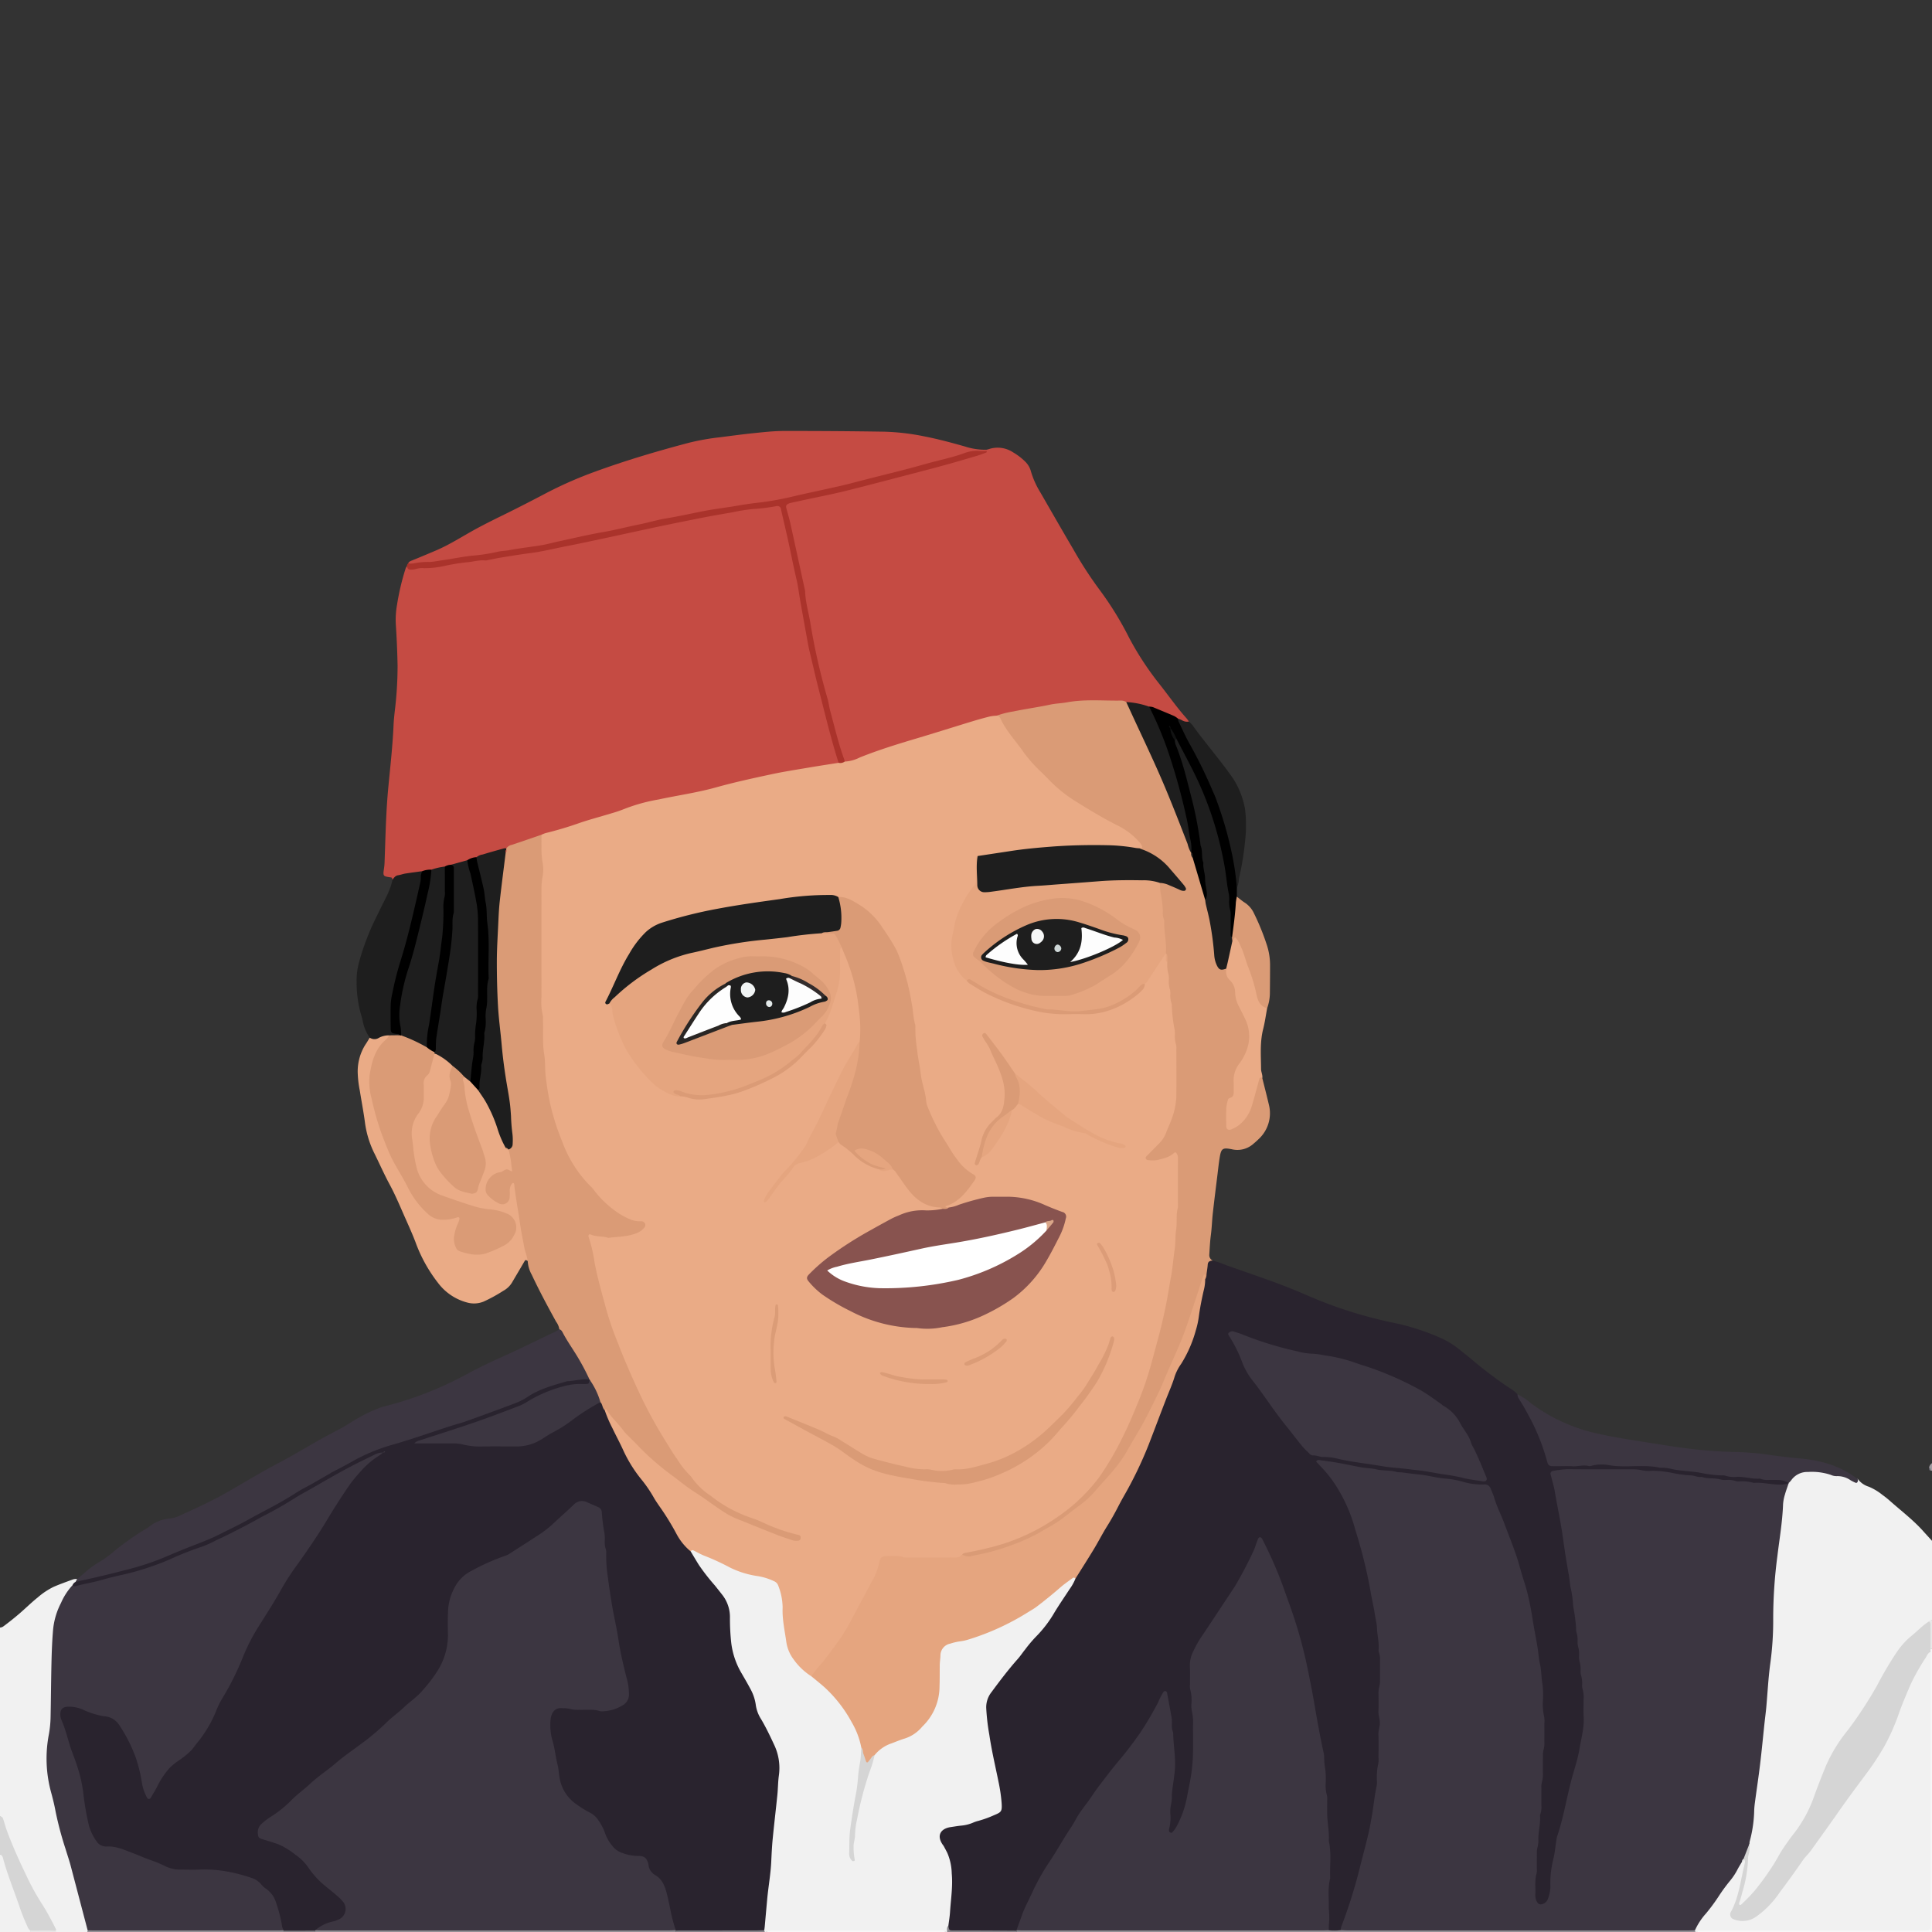 <svg xmlns="http://www.w3.org/2000/svg" viewBox="0 0 512 512" id="akhilesh-yadav"><rect x="0" y="0" width="512" height="512" fill="#333333" stroke="none"/><path fill="#f1f1f1" d="M203.041 512h-.4a3.015 3.015 0 0 1-.366-.565c-.33-3.576.29-7.106.77-10.606.753-5.466.832-10.977 1.451-16.445.552-4.87 1.011-9.747 1.452-14.628a15.513 15.513 0 0 0-1.493-7.62 46.058 46.058 0 0 0-2.83-5.556 14.668 14.668 0 0 1-2.02-5.229 15.5 15.5 0 0 0-2.63-6.05 24.85 24.85 0 0 1-4.05-14.922 12.71 12.71 0 0 0-3.462-9.347 38.795 38.795 0 0 1-5.63-7.557 6.206 6.206 0 0 1-.984-2.184c.385-1.241 1.234-.753 1.912-.44 2.659 1.232 5.443 2.18 8.016 3.601a28.548 28.548 0 0 0 8.101 2.72c5.272 1.107 6.437 1.539 7.04 8.42.198 2.265.373 4.538.546 6.809a14.573 14.573 0 0 0 6.667 11.347 36.424 36.424 0 0 1 12.298 15.144 13.823 13.823 0 0 1 1.32 4.593 139.05 139.05 0 0 1-2.159 16.315 45.946 45.946 0 0 0-.917 11.59 44.076 44.076 0 0 1 .826-8.742 69.675 69.675 0 0 1 2.048-8.798c.83-2.899 1.785-5.752 2.776-8.595a6.076 6.076 0 0 1 2.955-2.871 25.174 25.174 0 0 1 4.61-1.9c5.537-1.601 9.603-8.11 9.596-13.53-.003-2.214-.078-4.43.033-6.64.183-3.659 1.203-4.941 4.719-5.638a52.49 52.49 0 0 0 13.663-4.895 59.512 59.512 0 0 0 13.471-9.253 18.445 18.445 0 0 1 3.021-2.297c.591-.354 1.315-.9 1.802.195.013 1.233-.791 2.1-1.346 3.08-4.416 7.81-10.423 14.397-16.08 21.248-1.664 2.017-3.099 4.2-4.702 6.26-1.439 1.848-1.293 4.06-1.017 6.196.723 5.596 1.81 11.129 3.041 16.633a37.198 37.198 0 0 1 .849 6.173 3.25 3.25 0 0 1-2.296 3.566 48.503 48.503 0 0 1-10.92 3.11c-3.084.4-3.77 1.67-2.141 4.306 2.697 4.366 2.337 9.166 2.005 13.899-.172 2.453.067 4.992-.791 7.383a4.076 4.076 0 0 1-.791 1.72h-.4a2.476 2.476 0 0 0-1.55-.202q-22.231-.01-44.462 0a2.476 2.476 0 0 0-1.55.202ZM492.276 391.879a5.773 5.773 0 0 0 2.98 2.116 14.981 14.981 0 0 1 3.576 2.141 26.041 26.041 0 0 1 2.174 1.747c2.94 2.604 6.084 4.984 8.712 7.938.752.845 1.521 1.674 2.282 2.51v20.976c-.29.26-.48.607-.762.875-3.809 3.167-7.611 6.341-10.031 10.816-2.17 4.013-4.475 7.944-6.865 11.827a43.45 43.45 0 0 1-3.471 4.926 54.49 54.49 0 0 0-9.288 17.497 38.873 38.873 0 0 1-6.876 12.426c-2.188 2.64-3.551 5.835-5.534 8.623a49.902 49.902 0 0 1-6.215 7.609c-.592.558-1.186 1.639-2.09 1.085-.796-.488-.197-1.486.021-2.227a57.702 57.702 0 0 0 2.259-14.686c1.364-9.625 2.436-19.283 3.57-28.934.822-6.996 1.215-14.03 2.13-21.016a57.888 57.888 0 0 0 .533-8.824c-.18-7.69.82-15.26 1.801-22.845a62.79 62.79 0 0 0 .674-7.208 12.924 12.924 0 0 1 1.527-5.782 6.511 6.511 0 0 1 .287-.602c1.882-3.42 5.144-3.848 10.322-2.835 2.496.489 5.183.557 7.414 2.119.305.214.633-.004.87-.272Z"></path><path fill="#f1f1f1" d="M449.649 512h-.4a1.275 1.275 0 0 1-.282-.499c.228-1.834 1.496-3.117 2.52-4.46a150.984 150.984 0 0 0 9.649-13.707 4.017 4.017 0 0 1 .867-.772.664.664 0 0 1 .54.157 1.565 1.565 0 0 1 .222 1.347c-.856 3.995-1.387 8.075-3.137 11.834-.727 1.563-.383 2.19 1.285 2.547a5.815 5.815 0 0 0 4.508-1.186 23.97 23.97 0 0 0 5.794-6.056c7.792-10.467 15.305-21.141 23.097-31.608a58.449 58.449 0 0 0 8.653-16.256 58.926 58.926 0 0 1 6.705-13.913 4.334 4.334 0 0 1 1.264-1.534c.822-.477.868.104.862.714q-.006 35.473-.003 70.933c0 2.248-.005 2.25-2.293 2.25q-28.85.002-57.7.01a4.042 4.042 0 0 0-2.151.199ZM0 431.323a1.677 1.677 0 0 0 .915-.331 74.972 74.972 0 0 0 4.183-3.332c1.657-1.414 3.196-2.961 4.907-4.323a19.174 19.174 0 0 1 4.28-2.839c1.697-.727 3.442-1.344 5.178-1.976a3.588 3.588 0 0 1 .98-.073 1.2 1.2 0 0 1-.33 1.07 10.99 10.99 0 0 0-.897 1.23c-4.238 5.456-4.91 11.906-5.044 18.494q-.088 4.333.001 8.67a83.65 83.65 0 0 1-1.02 14.45c-.676 4.443.073 8.824 1.071 13.177 2.493 10.873 5.883 21.499 8.66 32.293a11.362 11.362 0 0 1 .617 3.554 1.74 1.74 0 0 1-.32.613h-8.393c-.053-.065-.107-.13-.16-.192a5.57 5.57 0 0 0 .034-.24c.177-.342-.232-.322-.32-.506-5.084-8.43-9.918-16.98-13.232-26.315-.4-1.127-.416-2.38-1.11-3.404Z"></path><path fill="#d5d5d5" d="M0 481.343a.904.904 0 0 1 .834.713c.361 1 .596 2.036.968 3.04 1.743 4.702 3.847 9.232 6.044 13.727a63.957 63.957 0 0 0 3.483 6.064c1.29 2.038 2.385 4.162 3.471 6.303a.27.27 0 0 1 .08.274q-.046.134-.089.134c-2.106.42-4.234.086-6.346.195-1.308.085-1.679-.966-2.027-1.866-2.287-5.906-4.715-11.766-6.135-17.975a1.493 1.493 0 0 0-.283-.525Z"></path><path fill="#f1f1f1" d="M0 491.427a1.34 1.34 0 0 1 .76.878c1.137 4.278 2.812 8.37 4.26 12.539a49.766 49.766 0 0 0 2.207 5.6 2.495 2.495 0 0 0 .765 1.155q.198.133.133.267t-.131.134H0Z"></path><path fill="#928f95" d="m449.182 511.547.067.453h-179.86l-.067-.397a1.54 1.54 0 0 1 .656-.44 7.436 7.436 0 0 1 2.373-.216q39.205-.013 78.41-.004a7.9 7.9 0 0 1 1.194.059q1.759-.08 3.518 0a14.024 14.024 0 0 1 1.795-.065q44.229.002 88.457.013c1.172 0 2.418-.26 3.457.597Z"></path><path fill="#f7f7f7" d="M449.649 512a1.06 1.06 0 0 1 .873-.397q.9-.006 1.798-.006h56.137c.466 0 .932.005 1.398-.002 1.718-.026 1.72-.03 1.745-1.853v-.202l-.009-71.777a.622.622 0 0 1-.09-.789.363.363 0 0 1 .499-.003V512Z"></path><path fill="#928f95" d="M179.06 512H83.535l-.069-.394a1.488 1.488 0 0 1 .652-.435 12.748 12.748 0 0 1 2.978-.225q44.33-.002 88.658.002a14.19 14.19 0 0 1 2.39.108 2.174 2.174 0 0 1 .724.28.49.49 0 0 1 .192.664ZM23.182 512l.047-.44a3.021 3.021 0 0 1 2.26-.598q23.874-.021 47.75.007a5.855 5.855 0 0 1 .993.09 2.44 2.44 0 0 1 .72.28.487.487 0 0 1 .19.661Z"></path><path fill="#f7f7f7" d="M203.041 512a2.125 2.125 0 0 1 .675-.363 13.718 13.718 0 0 1 1.59-.04q21.517-.001 43.033.014c.759.001 1.608-.305 2.265.389Z"></path><path fill="#87848a" d="M179.06 512q-.004-.18-.02-.36c.72-.791 1.69-.679 2.598-.683q9.226-.037 18.452-.001a3.365 3.365 0 0 1 2.45.573l.102.471ZM269.413 511.657q-.016.171-.023.343h-18.386c-.016-.581-.184-1.193.326-1.67a8.566 8.566 0 0 0 3.698.642q5.789-.035 11.578.005c.972.008 2.025-.186 2.807.68ZM75.141 512q-.008-.17-.024-.34a11.144 11.144 0 0 1 8.437-.014q-.015.176-.02.354Z"></path><path fill="#e8e8e8" d="M512 436.97q-.191.01-.382.013c-1.167-2.368-.558-4.84-.422-7.285a.832.832 0 0 1 .804-.391Z"></path><path fill="#e7e7e7" d="m7.994 512-.002-.4 6.798-.001-.002.401Z"></path><path fill="#9f989e" d="m512 389.775-.435-.092c-.167-.206-.147-.506-.345-.696a1.69 1.69 0 0 1 .78-1.229Z"></path><path fill="#29232e" d="M269.413 511.657c-2.971-.02-5.942-.047-8.913-.058-2.642-.01-5.284.006-7.925-.008-1.041-.005-1.041-.029-1.245-1.26.149-1.198.357-2.392.435-3.595.22-3.41.773-6.806.456-10.242a14.687 14.687 0 0 0-1.178-5.467 67.559 67.559 0 0 0-.936-1.77c-.096-.174-.233-.326-.344-.493-1.678-2.542-.262-4.208 2.17-4.563.986-.144 1.97-.319 2.961-.41a10.103 10.103 0 0 0 3.072-.809 8.993 8.993 0 0 1 1.323-.438 28.93 28.93 0 0 0 4.121-1.488c1.954-.825 2.192-.946 2.025-3.327a43.21 43.21 0 0 0-.823-5.561c-.842-4.139-1.815-8.247-2.43-12.434a56.059 56.059 0 0 1-.825-7.183 6.485 6.485 0 0 1 1.38-4.098c2.228-3.013 4.485-6 6.975-8.803.709-.798 1.298-1.702 1.972-2.533a35.507 35.507 0 0 1 2.846-3.368 31.641 31.641 0 0 0 4.97-6.527c1.258-2.06 2.623-4.04 3.94-6.057a13.108 13.108 0 0 0 1.56-2.797c.498-2.372 2.098-4.153 3.26-6.167 5.55-9.625 11.534-19.027 15.608-29.436 2.37-6.055 4.79-12.094 6.954-18.23a13.487 13.487 0 0 1 1.432-2.872 33.42 33.42 0 0 0 5.048-13.872c.42-3.06 1.338-6.026 1.725-9.097.282-1.226.213-2.506.607-3.716.3-.922.798-1.34 1.758-.914a31.138 31.138 0 0 1 3.58 1.22c4.379 1.568 8.789 3.048 13.152 4.657a163.316 163.316 0 0 1 8.502 3.438 115.972 115.972 0 0 0 22.962 7.233 61.147 61.147 0 0 1 11.934 3.84 21.918 21.918 0 0 1 4.963 2.963c1.307 1.038 2.626 2.062 3.892 3.148a109.528 109.528 0 0 0 9.916 7.446 7.325 7.325 0 0 1 1.856 1.495 49.192 49.192 0 0 1 7.936 15.927c.773 2.434.826 2.525 3.317 2.543 3.394.023 6.809-.463 10.162-.282 6.503.352 13.045-.102 19.516.971a277.233 277.233 0 0 0 27.77 2.986c1.169.074 2.579-.169 3.194 1.352l-.01.016c-.957 1.366-2.406 1.037-3.67.924-4.97-.446-9.97-.652-14.902-1.402a214.938 214.938 0 0 0-39.39-2.6c-4.598.15-4.54.052-3.637 4.61 2.652 13.383 4.79 26.852 6.218 40.425.611 5.806 1.453 11.587 1.638 17.444.174 5.461-.965 10.673-2.303 15.889-2.301 8.973-4.777 17.905-6.292 27.066a26.256 26.256 0 0 0-.24 4.018 9.103 9.103 0 0 1-.847 4.109 2.345 2.345 0 0 1-2.38 1.51c-1.196-.132-1.639-1.09-1.791-2.13a29.09 29.09 0 0 1-.047-5.231c.269-7.784 1.307-15.511 1.582-23.302.158-4.485.47-8.984.654-13.47a98.953 98.953 0 0 0-.822-17.283c-1.088-8.048-2.15-16.115-4.316-23.98-2.254-8.183-5.525-15.98-8.619-23.848a2.32 2.32 0 0 0-1.98-1.731c-6.555-.71-12.977-2.32-19.531-3.027q-10.433-1.127-20.755-3a5.18 5.18 0 0 0-2.51-.137c6.426 6.454 9.003 14.692 11.228 23.127 2.835 10.75 5.171 21.612 4.886 32.776-.192 7.513.036 15.03-.353 22.532a123.508 123.508 0 0 1-4.162 26.013c-1.46 5.38-2.873 10.774-4.752 16.026a6.928 6.928 0 0 1-1.635 3.181 14.737 14.737 0 0 1-3.17.028c-.633-.662-.458-1.483-.482-2.286-.137-4.567.114-9.121.268-13.684.24-7.116-.822-14.195-1.076-21.301-.462-12.914-3.435-25.411-6.301-37.897a122.469 122.469 0 0 0-9.36-25.904c-.309-.64-.47-1.408-1.186-1.808-.69.264-.66.959-.886 1.479a76.63 76.63 0 0 1-7.358 13.6c-2.615 3.734-4.999 7.625-7.603 11.363-2.765 3.969-2.464 8.39-2.077 12.82.863 9.872 1.228 19.712-1.184 29.447a26.907 26.907 0 0 1-2.866 7.279c-.433.733-.952 1.674-2.001 1.24-.94-.389-.588-1.357-.558-2.145.181-4.836.935-9.627 1.228-14.443.404-6.66-.65-13.24-1.892-20.078-1.284 1.136-1.535 2.56-2.176 3.72a86.686 86.686 0 0 1-9.692 14.026c-6.368 7.542-11.637 15.861-16.819 24.255-3.743 6.063-7.338 12.166-9.64 18.96a1.999 1.999 0 0 1-1.1 1.356Z"></path><path fill="#c54b43" d="M104.028 233.113c-.1-.226-.064-.54-.425-.59-2.108-.292-2.133-.332-1.847-2.311a15.246 15.246 0 0 0 .157-1.602c.145-3.891.245-7.785.426-11.674.129-2.748.304-5.496.564-8.233.525-5.545 1.162-11.079 1.398-16.648.048-1.139.18-2.275.295-3.41a99.388 99.388 0 0 0 .768-12.25 234.14 234.14 0 0 0-.435-10.463 22.453 22.453 0 0 1 .282-5.617 64.509 64.509 0 0 1 2.317-9.773 2.489 2.489 0 0 1 .32-.493 20.004 20.004 0 0 0 6.94-.216c12.545-2.01 25.186-3.39 37.624-6.108 15.148-3.312 30.278-6.74 45.603-9.166 2.235-.354 4.51-.384 6.734-.805 1.718-.326 2.642.372 3.017 2.055 1.562 7.009 3.409 13.964 4.522 21.06a363.001 363.001 0 0 0 9.753 42.76 3.898 3.898 0 0 1 .34 2.536 3.007 3.007 0 0 1-2.142.93c-11.909 1.525-23.56 4.322-35.182 7.26-2.846.72-5.742 1.183-8.63 1.641-7.02 1.115-13.502 4.067-20.31 5.908-4.105 1.11-8.094 2.667-12.227 3.713-3.164 1.21-6.492 1.963-9.548 3.478-2.608.896-5.309 1.485-7.9 2.435-.858.255-1.712.524-2.549.845a33 33 0 0 1-4.29 1.194c-.574.168-1.143.348-1.718.51-1.17.316-2.366.513-3.546.79-.806.12-1.596.327-2.4.461a31.9 31.9 0 0 0-7.91 1.783Z"></path><path fill="#c54b43" d="M261.396 119.182a4.788 4.788 0 0 0 .582-.136 7.394 7.394 0 0 1 6.492.824 16.014 16.014 0 0 1 3.313 2.558 5.642 5.642 0 0 1 1.455 2.603 23.168 23.168 0 0 0 2.478 5.478c2.907 5.048 5.8 10.105 8.759 15.123a103.859 103.859 0 0 0 6.877 10.61 86.18 86.18 0 0 1 7.896 12.807 79.531 79.531 0 0 0 8.147 12.395c2.355 2.997 4.544 6.127 7.093 8.969a8.161 8.161 0 0 1 .57.81c-1.092.994-1.962-.035-2.914-.322a30.132 30.132 0 0 0-7.819-3.216 42.367 42.367 0 0 0-6.009-1.182 75.015 75.015 0 0 0-20.206.88c-4.564.853-9.133 1.682-13.672 2.655-5.273.844-10.229 2.851-15.32 4.349a233.027 233.027 0 0 0-22.343 7.314c-.965.392-1.993.84-3.062.218-1.16-1.47-1.48-3.289-1.957-5.019a363.873 363.873 0 0 1-9.1-40.452c-1.08-6.898-2.814-13.676-4.448-20.465-.543-2.256-.299-2.854 1.853-3.32 10.217-2.216 20.39-4.61 30.478-7.373 6.806-1.864 13.673-3.505 20.373-5.738a2.213 2.213 0 0 0 .484-.37Z"></path><path fill="#da9b76" d="M264.137 189.66a23.723 23.723 0 0 1 4.4-1.114c3.24-.678 6.528-1.123 9.765-1.811 1.502-.32 3.02-.343 4.525-.62 4.74-.87 9.546-.372 14.325-.457a2.561 2.561 0 0 1 1.318.396c1.38 1.097 1.836 2.779 2.543 4.27 3.99 8.417 7.904 16.871 11.266 25.57 1.232 3.188 2.594 6.328 3.636 9.59a5.46 5.46 0 0 1 .195.566c.134.482.298.954.478 1.42 1.106 3.678 2.321 7.323 3.292 11.042a93.521 93.521 0 0 1 2.508 14.787c.13 1.642.8 2.97 2.628 3.292 2.7 4.337 3.4 9.492 5.693 14.03 1.704 3.373 1.084 7.024-1.032 10.16a11.614 11.614 0 0 0-2.215 7.743 2.755 2.755 0 0 1-.553 2.291c-1.97 1.923-1.358 4.362-1.376 6.66-.01 1.231.76 1.273 1.624.767a9.424 9.424 0 0 0 4.005-5.103c.826-2.206 1.167-4.555 1.994-6.754.204-.542.3-1.721 1.367-.685.581 2.339 1.19 4.67 1.736 7.017a9.313 9.313 0 0 1-2.73 9.174c-.47.472-.981.905-1.489 1.338a6.343 6.343 0 0 1-5.614 1.33c-2.409-.463-2.796-.224-3.19 2.17-.25 1.518-.408 3.052-.596 4.58-.416 3.39-.848 6.777-1.226 10.17-.215 1.93-.264 3.88-.52 5.803-.23 1.732-.306 3.467-.418 5.205a1.575 1.575 0 0 0 .916 1.577c-.696.05-1.275.194-1.335 1.092-.056.854-.218 1.7-.32 2.551a2.359 2.359 0 0 1-.353 1.313.953.953 0 0 1-.141-.14.896.896 0 0 1-.073-.182c-.424.327-.223.838-.354 1.254-5.146 16.447-11.431 32.444-21.067 46.75a58.935 58.935 0 0 1-39.532 25.945c-1.124.206-2.666 1.044-3.355-.878.744-1.09 1.973-1.017 3.046-1.226a56.406 56.406 0 0 0 25.738-11.758 48.997 48.997 0 0 0 11.75-15.12c8.472-15.843 12.89-32.923 15.043-50.663a169.391 169.391 0 0 0 1.17-24.519c-.054-2.216-.034-2.21-2.01-1.406a9.18 9.18 0 0 1-4.656.9c-1.722-.221-2.054-1.046-1-2.412a5.723 5.723 0 0 1 .68-.737c4.852-4.408 6.392-10.12 6.61-16.466.31-8.972-.86-17.818-1.855-26.69a53.035 53.035 0 0 1-.569-6.413 6.999 6.999 0 0 0-.19-2.55 4.106 4.106 0 0 1-.148-.658c-.337-5.193-.758-10.376-1.505-15.527a4.733 4.733 0 0 1 .002-1.982c.608-1.307 1.636-.828 2.573-.57 1.255.344 2.35 1.182 4.177 1.45-3.013-3.875-5.686-7.396-9.867-9.338-.642-.298-1.458-.323-1.797-1.121.143-.85-.4-1.364-.901-1.911a18.94 18.94 0 0 0-5.82-4.18 96.584 96.584 0 0 1-9.204-5.248c-9.478-5.966-16.42-14.332-21.992-23.965ZM134.19 224.834a2.226 2.226 0 0 1 1.448-.939c2.63-.87 5.246-1.784 7.867-2.682a.925.925 0 0 1 .385.68c-.105 3.752.953 7.473.3 11.237a17.519 17.519 0 0 0-.166 3.014c-.001 9.675-.285 19.361.08 29.023.365 9.697.06 19.5 2.649 28.999 1.577 5.788 3.464 11.493 7.141 16.31a48.418 48.418 0 0 0 9.188 9.746 12.81 12.81 0 0 0 6.484 2.904 1.696 1.696 0 0 1 1.705 1.158 1.901 1.901 0 0 1-.913 2.074 10.39 10.39 0 0 1-5.008 1.823 19.711 19.711 0 0 1-8.61-.424c2.068 10.218 4.26 20.141 8.116 29.626 4.36 10.727 9.435 21.052 16.135 30.507a37.229 37.229 0 0 0 17.645 13.62c4.238 1.592 8.309 3.644 12.733 4.727.707.173 1.241.558 1.166 1.389-.087.967-.81 1.131-1.585 1.16a7.222 7.222 0 0 1-2.522-.56 94.91 94.91 0 0 1-27.671-14.491 103.238 103.238 0 0 1-19.906-19.08 3.062 3.062 0 0 0-.715-.694 4.281 4.281 0 0 1-1.364-2.204 36.846 36.846 0 0 0-2.672-5.762 6.93 6.93 0 0 1-.31-.467c-1.957-3.901-4.324-7.558-6.598-11.27a5.63 5.63 0 0 1-.96-1.976 4.45 4.45 0 0 0-.85-2.006c-2.262-4.1-4.476-8.225-6.467-12.468a8.295 8.295 0 0 1-1.062-3.63c-1.469-1.893-1.63-4.226-2.045-6.448-.8-4.282-1.331-8.61-2.052-12.954-.154.915-.052 1.853-.268 2.742a2.37 2.37 0 0 1-2.571 2.045c-1.506-.052-4.105-2.105-4.562-3.554a4.573 4.573 0 0 1 1.939-4.92 7.353 7.353 0 0 1 3.479-1.441c1.321-.154 1.267-.777 1.114-1.738-.189-1.181-.621-2.355-.244-3.583a7.537 7.537 0 0 0 .56-3.735c-.273-6.394-1.548-12.657-2.325-18.984-.81-6.594-1.385-13.205-1.653-19.862a191.818 191.818 0 0 1 2.175-35.103 4.99 4.99 0 0 1 .426-1.272 4.644 4.644 0 0 1 .363-.537Z"></path><path fill="#c54b43" d="M261.396 119.182v.332c-3.012.79-6.08 1.295-9.096 2.12-14.324 3.918-28.687 7.688-43.218 10.774-5.675 1.206-11.45 1.698-17.153 2.709-9.115 1.616-18.167 3.52-27.208 5.503-14.244 3.123-28.547 5.909-43.027 7.728-3.892.49-7.762 1.15-11.68 1.437-.665.048-1.34.135-1.837-.48.196-.49.629-.622 1.073-.802q3.235-1.313 6.445-2.69c3.497-1.507 6.699-3.578 10.024-5.412 2.978-1.643 6.037-3.114 9.082-4.62a440.653 440.653 0 0 0 9.78-5.016 105.994 105.994 0 0 1 12.962-5.715c8.194-2.998 16.54-5.471 24.963-7.697a62.986 62.986 0 0 1 8.244-1.467c2.97-.374 5.936-.786 8.914-1.089 2.646-.27 5.305-.577 7.96-.582q13.28-.022 26.56.183a61.04 61.04 0 0 1 10.888 1.27c3.593.705 7.12 1.658 10.64 2.654a17.301 17.301 0 0 0 5.684.86Z"></path><path fill="#3c3641" d="M148.232 352.282c.513.12.723.537.943.958.931 1.78 2.062 3.434 3.13 5.13a60.545 60.545 0 0 1 3.92 7.208c-1.286.914-2.83.6-4.239.809a28.47 28.47 0 0 0-10.376 3.412 75.846 75.846 0 0 1-13.025 5.567c-8.523 3.075-17.161 5.802-25.83 8.426-6.517 1.973-12.187 5.66-18.059 8.936-10.536 5.88-20.849 12.174-32.01 16.862a152.442 152.442 0 0 1-30.196 9.643c-.813.156-1.653.676-2.472-.012l.424-.772c.615-.507 1.248-.994 1.842-1.525a24.72 24.72 0 0 1 4.189-3.074 29.28 29.28 0 0 0 4.026-2.967 71.677 71.677 0 0 1 7.507-5.323c.564-.354 1.154-.678 1.678-1.086a10.098 10.098 0 0 1 5.13-2.046 8.246 8.246 0 0 0 2.506-.627c4.236-1.944 8.495-3.84 12.551-6.152 3.127-1.782 6.22-3.622 9.343-5.412a153.905 153.905 0 0 1 4.559-2.494c5.3-2.805 10.368-6.031 15.716-8.75 1.659-.845 3.222-1.882 4.818-2.85a41.448 41.448 0 0 1 5.728-2.828 16.365 16.365 0 0 1 2.084-.677 93.193 93.193 0 0 0 20.972-8.138q4.563-2.478 9.304-4.611c4.982-2.226 9.874-4.655 14.802-7.005.358-.171.69-.4 1.035-.602Z"></path><path fill="#eaab86" d="M134.744 304.618a21.264 21.264 0 0 1 .752 3.91c.06.586.143 1.17.232 1.889-.532-.041-.894-.523-1.417-.51-.592.014-.947.446-1.424.648-.299.127-.651.114-.965.213a4.599 4.599 0 0 0-3.23 4.535 2.168 2.168 0 0 0 .582 1.442 9.894 9.894 0 0 0 2.865 2.13 1.923 1.923 0 0 0 2.92-1.583 12.632 12.632 0 0 0 .03-1.807 2.881 2.881 0 0 1 .633-1.856.404.404 0 0 1 .337-.129.372.372 0 0 1 .206.274c.362 3.507 1.06 6.964 1.543 10.45.33 2.381.845 4.712 1.271 7.067a17.702 17.702 0 0 1 .774 2.887c-.272-.162-.549-.44-.813.007-.374.633-.742 1.27-1.115 1.904-.746 1.268-1.497 2.532-2.24 3.802a6.053 6.053 0 0 1-2.284 2.174 41.15 41.15 0 0 1-5.24 2.869 6.71 6.71 0 0 1-4.096.313 14.155 14.155 0 0 1-8.004-5.296 39.299 39.299 0 0 1-5.982-10.854c-1.033-2.693-2.254-5.295-3.402-7.932-1.07-2.453-2.146-4.914-3.414-7.265-1.495-2.772-2.754-5.653-4.157-8.466a26.08 26.08 0 0 1-2.425-8.238c-.368-2.716-.893-5.41-1.318-8.12a28.152 28.152 0 0 1-.547-4.374 13.339 13.339 0 0 1 2.006-7.849c.417-.602.78-1.242 1.167-1.865 1.134-.318 2.318-.4 3.437-.821a1.392 1.392 0 0 1 1.803.348 1.679 1.679 0 0 1-.558 1.25c-4.256 4.465-4.782 9.762-3.617 15.552 1.959 9.725 6.4 18.335 11.647 26.557 2.242 3.513 5.248 5.919 9.898 4.418 1.37-.442 1.803.165 1.367 1.668a22.268 22.268 0 0 0-1.037 3.674c-.248 2.204.466 3.28 2.542 3.882 4.282 1.24 7.863-.407 11.12-2.945a3.987 3.987 0 0 0 1.385-4.367c-.513-1.827-2.108-2.484-3.682-2.663-4.95-.563-9.57-2.267-14.246-3.819a11.919 11.919 0 0 1-8.643-10.497c-.25-1.863-.477-3.729-.72-5.592a8.474 8.474 0 0 1 1.353-6.153 9.093 9.093 0 0 0 1.745-6.054 7.648 7.648 0 0 1 1.394-5.491c.998-1.315.788-3.249 1.759-4.67 1.791-.28 4.088 1.15 5.239 3.26a19.338 19.338 0 0 0-.257 4.575 10.125 10.125 0 0 1-2.45 7.071c-5.881 7.152-2.22 15.51 3.309 20.004a5.96 5.96 0 0 0 1.564.875c2.877 1.16 3.07.898 4.401-1.892 1.603-3.361 1.393-6.423.061-9.853-2.006-5.168-4.13-10.365-4.381-16.05-.032-.727-.323-1.473.365-2.06.985-.3 1.47.475 2.08.981a22.567 22.567 0 0 1 2.25 2.627 28.98 28.98 0 0 1 4.779 8.955c.739 1.933 1.443 3.876 2.3 5.757a4.16 4.16 0 0 0 .451.883c.034.072.066.146.097.22Z"></path><path fill="#3c3641" d="M474.044 393.001a5.936 5.936 0 0 0-3.01-.798c-.731-.019-1.463-.003-2.195-.01a5.236 5.236 0 0 1-2.163-.252.857.857 0 0 0-.384-.093c-2.002.138-3.94-.524-5.936-.468a7.682 7.682 0 0 1-3.153-.314 2.716 2.716 0 0 0-.989-.076 31.692 31.692 0 0 1-5.695-.71c-1.429-.252-2.887-.33-4.33-.51a24.365 24.365 0 0 1-3.329-.503 9.865 9.865 0 0 0-2.556-.302 1.977 1.977 0 0 1-.399-.008c-3.553-.765-7.153-.244-10.729-.394a17.282 17.282 0 0 1-2.563-.246 11.119 11.119 0 0 0-4.547.048 2.25 2.25 0 0 1-.968.165c-1.454-.406-2.884.13-4.33.047-1.392-.079-2.793-.012-4.19-.013-.465 0-.932.002-1.396-.023a1.088 1.088 0 0 1-1.037-.796 8.418 8.418 0 0 1-.174-.577 56.016 56.016 0 0 0-2.914-8.103c-.943-2.158-2.082-4.184-3.217-6.224-.487-.874-1.064-1.696-1.562-2.564a2.306 2.306 0 0 1-.13-.773 17.446 17.446 0 0 1 3.642 2.427 45.804 45.804 0 0 0 18.464 8.175c4.486.972 9.022 1.642 13.551 2.353 2.956.465 5.907.974 8.876 1.327a117.46 117.46 0 0 0 13.118 1 72.938 72.938 0 0 1 9.532.832c2.635.365 5.281.652 7.928.908 5.243.506 10.187 1.851 14.5 5.059a4.689 4.689 0 0 0 .517.294 1.559 1.559 0 0 1 .087.389c-.019.563-.279.824-.667.659a13.106 13.106 0 0 1-1.24-.62 6.067 6.067 0 0 0-3.722-1.117 3.485 3.485 0 0 1-1.538-.33 15.738 15.738 0 0 0-6.053-.774 5.195 5.195 0 0 0-4.444 2.188 7.886 7.886 0 0 1-.655.727Z"></path><path fill="#1e1e1e" d="M103.144 274.377a5.62 5.62 0 0 0-2.962.786 2.163 2.163 0 0 1-2.194-.176 10.986 10.986 0 0 1-1.86-4.388c-.126-.654-.325-1.296-.509-1.938a31.65 31.65 0 0 1-1.114-8.533 18.071 18.071 0 0 1 .604-4.963 64.78 64.78 0 0 1 4.191-11.25c.995-2.04 1.98-4.086 3.006-6.11a19.189 19.189 0 0 0 1.722-4.69c.393-.518.744-1.055 1.48-1.164.645-.095 1.266-.347 1.91-.449 1.484-.235 2.976-.422 4.465-.628a6.592 6.592 0 0 1-.114 3.752c-1.496 7.631-3.57 15.113-5.751 22.568a40.906 40.906 0 0 0-1.968 13.654c.067 1.301.294 2.365 1.465 3.054a.531.531 0 0 1-.056.647 1.789 1.789 0 0 1-2.315-.172Z"></path><path fill="#aa332b" d="M108.177 149.305a4.511 4.511 0 0 0 1.389.009 18.586 18.586 0 0 1 4.347-.383c1.314-.1 2.615-.367 3.923-.555 2.352-.34 4.68-.812 7.048-1.094a47.899 47.899 0 0 0 6.855-1.02c1.02-.275 2.09-.245 3.139-.448 2.851-.55 5.75-.85 8.616-1.327 1.498-.249 2.967-.676 4.455-.994 4.008-.859 8-1.819 12.038-2.513 3.07-.528 6.071-1.331 9.12-1.937 2.529-.503 5.012-1.265 7.552-1.684 3.526-.58 7.004-1.387 10.511-2.046 2.791-.525 5.622-.832 8.419-1.328a91.205 91.205 0 0 1 5.884-.833 78.143 78.143 0 0 0 8.965-1.655c4.124-.954 8.27-1.81 12.397-2.753 2.065-.472 4.11-1.041 6.163-1.568 5.388-1.382 10.807-2.655 16.153-4.187 3.504-1.005 7.098-1.678 10.532-2.95a9.146 9.146 0 0 1 4.117-.52 14.611 14.611 0 0 0 1.595-.005c.195.21.101.367-.114.447-.747.276-1.49.57-2.254.795-2.861.844-5.723 1.693-8.599 2.486-3.064.846-6.143 1.64-9.219 2.44-5.77 1.502-11.531 3.041-17.32 4.469-3.467.855-6.978 1.527-10.47 2.282q-2.037.44-4.073.89a2.2 2.2 0 0 0-.368.153c-.62.264-.759.576-.573 1.272.363 1.355.773 2.7 1.076 4.069 1.311 5.928 2.591 11.863 3.882 17.796.066 2.826.895 5.531 1.357 8.29a169.156 169.156 0 0 0 4.549 20.11c.34 1.147.473 2.357.786 3.514 1.152 4.258 2.159 8.56 3.67 12.714a4.17 4.17 0 0 1 .124.59c-.365.99-.96.804-1.613.322-2.036-6.374-3.573-12.884-5.24-19.36-.868-3.368-1.622-6.76-2.442-10.136-.283-1.165-.488-2.35-.702-3.53q-.912-5.023-1.802-10.05c-.328-1.838-.535-3.693-.966-5.519-.784-3.313-1.423-6.662-2.154-9.989-.602-2.739-1.25-5.468-1.875-8.202-.045-.196-.05-.404-.113-.592a.94.94 0 0 0-1.094-.66 50.823 50.823 0 0 1-6.297.779 49.696 49.696 0 0 0-5.484.877c-2.085.36-4.169.723-6.25 1.105-1.433.263-2.86.554-4.288.842-2.53.509-5.06 1.015-7.586 1.54-2.075.43-4.146.882-6.218 1.329-3.56.766-7.116 1.544-10.677 2.302-2.914.62-5.826 1.253-8.75 1.814-3.25.622-6.457 1.454-9.748 1.872-2.622.333-5.231.772-7.841 1.194-1.175.19-2.337.453-3.506.68a2.076 2.076 0 0 1-.59.08c-1.679-.178-3.287.377-4.944.485a53.957 53.957 0 0 0-5.675.922 24.898 24.898 0 0 1-5.515.642 5.852 5.852 0 0 0-2.368.243 4.523 4.523 0 0 1-1.379.128c-.599.02-.77-.418-.884-.9a.878.878 0 0 1 .33-.744Z"></path><path d="m319.383 238.489-3.299-11.15c-.25-.396.104-.987-.41-1.3l.014.02c-2.42-12.643-5.13-25.197-10.767-36.883a2.275 2.275 0 0 1-.38-1.902 2.829 2.829 0 0 1 1.353.27c1.775.742 3.557 1.47 5.322 2.234a5.907 5.907 0 0 1 .974.674c1.941 2.425 2.99 5.362 4.446 8.058 5.335 9.886 9.38 20.262 11.062 31.474a16.58 16.58 0 0 1 .086 5.376l-.011 2.26a26.918 26.918 0 0 1-1 10.8c-1.066-.242-1.123-.24-1.15-1.605-.047-2.413-.193-4.813-.366-7.222a95.819 95.819 0 0 0-11.859-39.533 29.024 29.024 0 0 1-1.76-3.816 24.428 24.428 0 0 1-1.386-3.176c-.07-.162-.307-.277-.151-.511-.221.34.227.446.243.706a21.873 21.873 0 0 0 1.359 3.248c3.903 9.513 5.95 19.497 7.392 29.63.436 3.06.78 6.131 1.08 9.205.106 1.087.67 2.41-.792 3.143Z"></path><path fill="#eaab86" d="M334.523 285.7c-.295-.075-.633-.318-.777.202-.656 2.375-1.28 4.76-1.979 7.123a10.296 10.296 0 0 1-3.06 4.842 7.98 7.98 0 0 1-2.384 1.416c-.801.326-1.342-.014-1.357-.844-.03-1.608-.056-3.218.01-4.824a12.269 12.269 0 0 1 .439-2.15.71.71 0 0 1 .556-.511c.785-.225.982-.807.972-1.545-.013-.871.034-1.744-.008-2.614a7.254 7.254 0 0 1 1.46-4.882 13.185 13.185 0 0 0 2.004-3.684 10.373 10.373 0 0 0-.246-7.814c-.552-1.218-1.173-2.404-1.776-3.598a8.277 8.277 0 0 1-1.05-3.823 4.529 4.529 0 0 0-1.41-3.232 3.032 3.032 0 0 1-.963-2.658c.008-.133-.002-.268-.004-.402-.418-2.564.567-4.893 1.194-7.283 1.192-1.654 1.709-1.674 2.644.21a62.654 62.654 0 0 1 4.291 12.107 10.998 10.998 0 0 0 2.73 5.444c-.345 1.842-.593 3.71-1.055 5.522-.896 3.513-.583 7.07-.557 10.62.005.797.454 1.55.326 2.378Z"></path><path fill="#1e1e1e" d="M327.784 235.36a69.877 69.877 0 0 0-1.473-9.881 98.712 98.712 0 0 0-3.803-13.087c-.353-1.077-.835-2.114-1.295-3.153a123.283 123.283 0 0 0-5.735-11.716c-1.169-2.026-2.116-4.184-3.144-6.292a2.943 2.943 0 0 1-.144-.779 5.652 5.652 0 0 1 1.046.423 2.619 2.619 0 0 0 1.822.347 7.942 7.942 0 0 1 .988.983c3.062 4.318 6.566 8.292 9.65 12.587a21.87 21.87 0 0 1 4.26 9.66 37.28 37.28 0 0 1 .011 8.446 80.147 80.147 0 0 1-1.626 9.929 7.559 7.559 0 0 1-.557 2.533Z"></path><path fill="#da9b76" d="M335.809 267.18c-1.83-.46-2.499-1.984-2.809-3.55a44.69 44.69 0 0 0-2.19-7.28c-.546-1.43-.948-2.918-1.486-4.352a25.013 25.013 0 0 0-1.267-2.728 5.293 5.293 0 0 0-.787-.917l-.681 1.049a.605.605 0 0 1-.1-.839c.414-3.116.851-6.228 1.025-9.371a14.26 14.26 0 0 1 .259-1.572c.681.522 1.331 1.095 2.052 1.556a6.74 6.74 0 0 1 2.468 2.817 63.468 63.468 0 0 1 3.465 8.53 17.134 17.134 0 0 1 .819 5.13c.003 2.542-.018 5.086-.046 7.629a12.048 12.048 0 0 1-.722 3.898Z"></path><path fill="#5b5b64" d="M511.22 388.987c.39.093.324.417.345.696-.501-.037-.378-.389-.345-.696Z"></path><path fill="#eaab86" d="M222.236 202.153a1.944 1.944 0 0 0 1.613-.322 10.028 10.028 0 0 0 4.003-1.095c4.934-1.981 10-3.542 15.088-5.056 4.954-1.474 9.881-3.042 14.826-4.548a97.119 97.119 0 0 1 4.598-1.271 12.858 12.858 0 0 1 1.773-.202 1.115 1.115 0 0 1 .94.643c1.573 3.517 4.315 6.22 6.413 9.372a39.203 39.203 0 0 0 4.706 5.162c.555.578 1.138 1.128 1.686 1.712a36.554 36.554 0 0 0 7.433 5.967c3.554 2.215 7.127 4.38 10.875 6.25a18.697 18.697 0 0 1 5.814 4.473 3.737 3.737 0 0 1 .64 1c.2.484-.234.503-.534.592a2.333 2.333 0 0 1-2.078.354c-11.17-1.34-22.267-.45-33.332 1.171a69.214 69.214 0 0 0-6.865 1.164c-.98.454-.748 1.374-.686 2.12a10.976 10.976 0 0 1-2.267 7.85 23.224 23.224 0 0 0-4.135 12.853 11.534 11.534 0 0 0 3.74 9.203c4.04 3.203 8.745 5.029 13.532 6.693 6.427 2.233 13.098 2.433 19.727 1.853a17.483 17.483 0 0 0 13.22-7.26c1.534-2.416 3.156-4.776 4.726-7.17.302-.46.461-1.174 1.268-1.037.494.747-.117 1.678.395 2.422a9.607 9.607 0 0 0 .302 3.187 4.327 4.327 0 0 1 .097 1.397 7.323 7.323 0 0 0 .291 2.584 3.66 3.66 0 0 1 .108 1.195 6.272 6.272 0 0 0 .282 2.383 2.12 2.12 0 0 1 .111.79 38.691 38.691 0 0 0 .754 6.352 7.887 7.887 0 0 1 .055 1.206 7.75 7.75 0 0 0 .28 2.586 4.197 4.197 0 0 1 .116 1.394c.007 4.233.05 8.467-.014 12.7a19.682 19.682 0 0 1-1.425 6.225c-.357 1.008-.874 1.96-1.215 2.972a8.148 8.148 0 0 1-2.056 3.152q-1.555 1.566-3.106 3.137c-.192.194-.387.425-.298.696a.674.674 0 0 0 .623.436 8.65 8.65 0 0 0 2.384-.004c1.593-.408 3.267-.703 4.53-1.934.083-.08.239-.085.387-.133a1.985 1.985 0 0 1 .59 1.6q-.003 6.552 0 13.103c-.55 1.902-.165 3.887-.461 5.786-.272 1.74-.125 3.489-.383 5.193-.379 2.502-.541 5.03-1.018 7.527-.336 1.759-.605 3.547-.927 5.318a133.385 133.385 0 0 1-2.536 11.126c-.596 2.19-1.16 4.386-1.78 6.571a86.519 86.519 0 0 1-3.15 9.308c-1.348 3.278-2.68 6.576-4.278 9.732a77.213 77.213 0 0 1-6.359 10.899 47.13 47.13 0 0 1-7.584 7.929 57.233 57.233 0 0 1-9.85 6.4 53.561 53.561 0 0 1-12.341 4.464c-1.917.504-3.877.843-5.82 1.243a1.095 1.095 0 0 0-.666.395c-.19 1.109-1.005 1.338-1.925 1.32-4.918-.093-9.847.353-14.756-.281a17.212 17.212 0 0 0-2.99-.063 1.73 1.73 0 0 0-1.776 1.346c-.987 3.976-3.266 7.333-5.1 10.9a78.776 78.776 0 0 1-11.92 17.809c-.449.485-.773 1.112-1.503 1.248a16.954 16.954 0 0 1-4.737-4.51 10.088 10.088 0 0 1-1.903-4.57c-.423-3.038-1.121-6.053-.982-9.148a16.432 16.432 0 0 0-1.183-5.858 1.958 1.958 0 0 0-1.077-1.111 15.895 15.895 0 0 0-4.74-1.417 24.429 24.429 0 0 1-6.977-2.222 61.688 61.688 0 0 0-6.687-3.084c-.987-.379-1.914-.919-2.866-1.391a.561.561 0 0 0-.839.207c-1.7-.107-2.494-1.452-3.185-2.67-3.83-6.75-8.276-13.075-12.658-19.463-2.971-4.332-4.974-9.296-7.016-14.172a1.019 1.019 0 0 1 .07-1.135c.128-.18.36-.315.478-.12 1.296 2.123 3.216 3.73 4.636 5.75a8.588 8.588 0 0 0 .96 1.022c1.08 1.095 2.19 2.163 3.242 3.285a69.646 69.646 0 0 0 8.936 7.663c1.853 1.406 3.663 2.89 5.623 4.128 2.984 1.884 5.745 4.097 8.76 5.922a25.618 25.618 0 0 0 3.631 1.64q4.796 1.959 9.616 3.858c1.237.485 2.514.862 3.766 1.311a3.713 3.713 0 0 0 1.575.15.708.708 0 0 0 .714-.788.666.666 0 0 0-.533-.734 46.17 46.17 0 0 1-9.567-3.353 27.588 27.588 0 0 0-2.964-1.17 35.859 35.859 0 0 1-10.812-5.884 18.755 18.755 0 0 1-5.242-5.162 22.86 22.86 0 0 1-3.61-4.528c-1.144-1.556-2.108-3.247-3.144-4.884a121.326 121.326 0 0 1-7.153-13.238c-1.254-2.662-2.422-5.367-3.577-8.075-.812-1.905-1.521-3.855-2.308-5.772a76.539 76.539 0 0 1-2.942-8.956c-.598-2.192-1.203-4.383-1.752-6.588a75.054 75.054 0 0 1-1.062-4.885 36.133 36.133 0 0 0-1.517-6.424.772.772 0 0 1-.001-.574c.171-.301.476-.154.705-.062 1.44.581 3.03.313 4.482.817 2.68-.338 5.432-.258 7.965-1.444a4.664 4.664 0 0 0 1.552-1.237.979.979 0 0 0 .22-1.113 1.014 1.014 0 0 0-.966-.603 6.82 6.82 0 0 1-2.925-.497 18.354 18.354 0 0 1-3.004-1.576 26.417 26.417 0 0 1-6.798-6.414 5.16 5.16 0 0 0-.68-.736 32.42 32.42 0 0 1-7.568-11.921 62.52 62.52 0 0 1-3.21-10.128 73.295 73.295 0 0 1-1.156-7.1c-.223-1.94-.068-3.904-.39-5.794-.527-3.082-.213-6.157-.342-9.232a4.68 4.68 0 0 0-.044-1.203 15.145 15.145 0 0 1-.345-4.794q-.02-14.313-.002-28.626a17.09 17.09 0 0 1 .27-3.19 10.173 10.173 0 0 0 .028-3.803 22.521 22.521 0 0 1-.299-4.196c-.015-1.075.006-2.15.011-3.225a7.56 7.56 0 0 1 1.104-.439 94.41 94.41 0 0 0 9.151-2.744c2.702-.914 5.469-1.631 8.198-2.466a35.494 35.494 0 0 0 3.763-1.29 46.358 46.358 0 0 1 8.814-2.404c5.05-1.093 10.183-1.799 15.168-3.19 4.859-1.357 9.782-2.427 14.707-3.484 3.301-.71 6.646-1.22 9.976-1.787 2.612-.445 5.233-.84 7.85-1.256Z"></path><path fill="#29232e" d="M160.248 373.696a34.823 34.823 0 0 0 2.048 4.782c.943 1.995 2.009 3.932 2.911 5.945a36.23 36.23 0 0 0 4.755 7.627 34.44 34.44 0 0 1 3.18 4.615c.486.875 1.056 1.705 1.627 2.528a68.328 68.328 0 0 1 4.522 7.335 15.244 15.244 0 0 0 3.746 4.609c.725 1.2 1.435 2.412 2.179 3.602a55.385 55.385 0 0 0 4.188 5.376c.715.882 1.417 1.776 2.116 2.672a9.583 9.583 0 0 1 1.922 6.012 58.52 58.52 0 0 0 .351 6.629 20.696 20.696 0 0 0 2.69 7.933c.804 1.39 1.618 2.776 2.37 4.194a12.125 12.125 0 0 1 1.451 4.358 9.464 9.464 0 0 0 1.423 3.727c1.255 2.137 2.33 4.367 3.37 6.617a14.317 14.317 0 0 1 1.32 8.212c-.245 1.722-.233 3.48-.409 5.215-.391 3.871-.857 7.735-1.234 11.608-.195 2.002-.292 4.015-.385 6.025-.156 3.357-.769 6.662-1.075 10.002-.22 2.404-.432 4.809-.651 7.213-.03.334-.081.665-.123.997-.796.023-1.592.064-2.388.065q-9.46.008-18.922.005c-.73 0-1.46.027-2.19.041l.048-.104a3.566 3.566 0 0 1-1.23-2.236c-.609-2.204-1.027-4.45-1.48-6.688a8.122 8.122 0 0 0-3.176-5.403 4.658 4.658 0 0 1-1.837-2.801 2.413 2.413 0 0 0-2.572-2.045c-4.55-.048-7.466-2.373-9.027-6.612a9.412 9.412 0 0 0-4.708-5.49c-4.757-2.366-7.252-6.263-7.746-11.622a70.196 70.196 0 0 0-1.654-8.498 13.595 13.595 0 0 1-.213-4.61c.284-2.283 1.503-3.53 3.747-3.284 3.117.343 6.256.11 9.354.573a7.796 7.796 0 0 0 2.582.003c4.414-.807 5.663-2.458 4.63-6.847-1.68-7.133-2.838-14.363-4.244-21.546a143.697 143.697 0 0 1-1.742-16.001c-.175-2.145-.586-4.264-.708-6.401-.114-1.986-1.433-2.513-2.9-3.107-1.486-.602-2.858-.683-4.07.52-1.377 1.37-2.917 2.56-4.29 3.922-3.854 3.822-8.558 6.4-13.16 9.068-2.57 1.49-5.489 2.388-8.213 3.651-5.045 2.339-7.038 6.474-7.196 11.794a22.82 22.82 0 0 0 .006 2.62c.748 8.724-3.502 15.038-9.67 20.403-5.743 4.998-11.312 10.199-17.461 14.72a147.793 147.793 0 0 0-16.774 13.963 23.256 23.256 0 0 1-3.435 2.421 11.696 11.696 0 0 0-2.039 1.615c-1.516 1.63-1.252 2.899.871 3.536a23.987 23.987 0 0 1 8.155 4.137 12.469 12.469 0 0 1 2.73 2.641 35.942 35.942 0 0 0 7.735 7.808 9.549 9.549 0 0 1 1.71 1.687c1.726 2.283 1.11 4.905-1.573 5.862-2.005.715-3.95 1.584-5.969 2.254l.033.103-8.437.015.036-.105c-.74-.29-.84-.972-.986-1.632a73.487 73.487 0 0 0-.969-3.91c-1.252-4.475-4.306-7.093-8.584-8.427a44.349 44.349 0 0 0-15.015-1.59 16.078 16.078 0 0 1-7.33-1.557c-3.402-1.524-6.946-2.723-10.435-4.045a4.958 4.958 0 0 0-1.943-.422c-3.565.155-5.233-1.252-6.671-5.675a48.23 48.23 0 0 1-1.68-9.302 32.812 32.812 0 0 0-2.112-8.163c-1.425-3.626-2.351-7.417-3.647-11.09-.905-2.565.342-4 3.046-3.953a8.9 8.9 0 0 1 3.093.727 29.092 29.092 0 0 0 6.088 1.898 6.264 6.264 0 0 1 4.443 3.116 35.901 35.901 0 0 1 5.465 13.734 16.388 16.388 0 0 0 .916 3.5c.421 1.08.898 1.023 1.46.101.42-.687.786-1.403 1.162-2.114a17.342 17.342 0 0 1 5.491-6.538c4.528-3.064 7.352-7.503 9.586-12.376a39.59 39.59 0 0 1 2.537-5.02c2.336-3.63 3.68-7.747 5.619-11.565a202.093 202.093 0 0 1 14.527-24.06c3.528-5.058 6.76-10.3 10.024-15.526a52.58 52.58 0 0 1 7.056-9.233 13.324 13.324 0 0 1 4.923-3.313c.191-.075.307-.319.562-.27-.293-.063-.416.28-.683.29-9.388 4.478-18.243 9.931-27.296 15.022-14.623 8.223-29.734 15.27-46.202 18.938-2.205.492-4.387 1.104-6.61 1.516-.62.114-1.436.537-1.772-.512a1.666 1.666 0 0 1 .802-.884c2.645-.601 5.295-1.18 7.933-1.812a338.325 338.325 0 0 0 7.13-1.81 67.633 67.633 0 0 0 9.39-3.275q3.114-1.332 6.27-2.567c2.475-.97 4.971-1.885 7.347-3.098 2.435-1.243 4.924-2.386 7.31-3.718 4.356-2.433 8.864-4.588 13.055-7.328 1.39-.908 2.902-1.626 4.349-2.448 1.561-.887 3.112-1.793 4.667-2.692.172-.1.335-.22.512-.31 2.016-1.03 4.021-2.077 5.986-3.21a48.738 48.738 0 0 1 10.72-4.268c4.967-1.467 9.86-3.191 14.789-4.792 1.325-.43 2.685-.757 3.995-1.228a793.71 793.71 0 0 0 12.91-4.735 16.712 16.712 0 0 0 3.388-1.71c3.218-2.16 6.888-3.105 10.517-4.18 1.987-.06 3.929-.703 5.938-.462l.034.056c.625 1.286-.265 1.622-1.174 1.624-6.018.013-11.127 2.647-16.363 5.258a110.81 110.81 0 0 1-16.836 6.3c-2.738.846-5.451 1.765-8.171 2.665a9.182 9.182 0 0 1-3.287.635c4.83-.115 9.203-.348 13.607.327a61.959 61.959 0 0 0 14.542.13c3.918-.327 6.895-3.05 10.154-4.963 2.759-1.619 5.183-3.775 7.997-5.324.741-.408 1.435-1.035 2.396-.698.59.585.48 1.552 1.125 2.108Z"></path><path fill="#e5a57f" d="M215.028 444.24a21.663 21.663 0 0 1 2.462-3.142c1.304-1.506 2.44-3.16 3.655-4.744a51.378 51.378 0 0 0 4.577-7.259q2.728-5.141 5.492-10.263a17.332 17.332 0 0 0 1.821-4.863c.237-1.2.73-1.598 1.927-1.588 1.52.013 3.062-.235 4.55.321a2.33 2.33 0 0 0 .793.061c4.328.004 8.656-.016 12.984.023a2.252 2.252 0 0 0 1.709-.825 3.19 3.19 0 0 0 2.857.297 55.235 55.235 0 0 0 9.964-2.686 48.724 48.724 0 0 0 7.979-3.603c1.689-1.05 3.494-1.935 5.118-3.098 1.781-1.275 3.458-2.698 5.238-3.975a23.616 23.616 0 0 0 4.106-3.796c2.867-3.324 6.033-6.41 8.24-10.277 1.126-1.972 2.288-3.922 3.434-5.883 1.792-3.066 3.313-6.275 4.886-9.456a57.405 57.405 0 0 0 1.562-3.477c1.46-3.521 3.08-6.974 4.54-10.495.896-2.159 1.65-4.381 2.401-6.598 1.119-3.296 2.176-6.614 3.267-9.92.143-.436.33-.857.513-1.323.41.434.157.928.281 1.35a11.285 11.285 0 0 1-.39 2.976c-.525 2.285-.984 4.583-1.291 6.914a22.716 22.716 0 0 1-.82 3.726 33.252 33.252 0 0 1-3.86 8.8 12.665 12.665 0 0 0-1.734 3.383c-.614 2.06-1.504 4.011-2.28 6.008-1.574 4.059-3.092 8.14-4.668 12.199a105.382 105.382 0 0 1-6.56 13.553 75.971 75.971 0 0 0-1.527 2.826 66.66 66.66 0 0 1-2.869 5.065c-1.239 1.985-2.301 4.08-3.512 6.084-1.588 2.627-3.246 5.211-4.874 7.813-.17-.254-.43-.374-.672-.198-1.13.825-2.294 1.615-3.346 2.535a122.987 122.987 0 0 1-6.206 5.049c-.75.574-1.565 1.015-2.353 1.509a66.152 66.152 0 0 1-15.947 7.278 11.838 11.838 0 0 1-1.943.418 14.92 14.92 0 0 0-2.71.623 3.197 3.197 0 0 0-2.594 3.143c-.026.855-.172 1.726-.181 2.598-.019 1.88 0 3.763-.062 5.642a14.74 14.74 0 0 1-4.422 10.456 3.976 3.976 0 0 0-.276.291 9.93 9.93 0 0 1-4.791 3.099c-1.077.341-2.124.778-3.18 1.182a9.65 9.65 0 0 0-4.54 3.146c-.784.68-.731 2.537-2.173 2.119-1.215-.352-.899-1.901-1.16-2.954-.092-.373.057-.795-.183-1.152a21.077 21.077 0 0 0-2.528-6.705 35.629 35.629 0 0 0-7.049-9.14c-1.178-1.068-2.434-2.048-3.655-3.067Z"></path><path fill="#d5d5d5" d="M228.26 463.152c.505.442.332 1.12.561 1.664.282.668.466 1.378.727 2.056a.28.28 0 0 0 .48.077 14.467 14.467 0 0 0 .963-1.256 1.325 1.325 0 0 1 .785-.553 29.353 29.353 0 0 1-1.401 4.594 93.467 93.467 0 0 0-3.239 12.396 20.429 20.429 0 0 0-.543 4.17c.034 1.06-.442 2.076-.385 3.175a15.466 15.466 0 0 0 .32 3.382c.027.095-.08.317-.155.333-.174.038-.438.057-.54-.044a2.574 2.574 0 0 1-.801-1.99c.088-2.135-.01-4.257.285-6.41.455-3.307.97-6.592 1.614-9.865a42.073 42.073 0 0 0 .49-4.376c.106-1.198.303-2.397.52-3.56.236-1.274.187-2.534.319-3.793Z"></path><path fill="#3c3641" d="M355.306 511.526a4.798 4.798 0 0 1 .166-.985 134.859 134.859 0 0 0 5.022-16.084c.721-2.85 1.489-5.69 2.159-8.553.424-1.816.738-3.66 1.046-5.501.397-2.366.59-4.765 1.133-7.109a6.182 6.182 0 0 0 .077-1.203 16.985 16.985 0 0 1 .364-4.796 4.836 4.836 0 0 0 .04-1.405c.004-2.083.058-4.169-.015-6.25-.039-1.097.42-2.114.374-3.176-.043-.992-.412-1.948-.368-2.976.062-1.476.014-2.957.016-4.435a7.13 7.13 0 0 1 .235-2.19 5.536 5.536 0 0 0 .149-1.592c.016-1.748.007-3.495.006-5.243a5.205 5.205 0 0 0-.234-1.987 1.753 1.753 0 0 1-.138-.785c.198-2.026-.397-3.993-.424-6a21.842 21.842 0 0 0-.456-2.764c-.346-2.441-.945-4.845-1.338-7.28a129.56 129.56 0 0 0-3.934-15.74 41.472 41.472 0 0 0-5.573-12.403 32.328 32.328 0 0 0-3.381-4.202c-.504-.51-.982-1.045-1.45-1.547.355-.552.802-.39 1.143-.342 1.113.156 2.23.305 3.338.471 2.546.384 5.06.977 7.598 1.426 1.301.23 2.653.215 3.93.526 1.753.426 3.578.148 5.309.69a6.631 6.631 0 0 0 1.19.09c1.575.184 3.146.414 4.725.561 2.372.221 4.662.936 7.053 1.093a26.051 26.051 0 0 1 4.68.864 17.344 17.344 0 0 0 5.499.703 1.66 1.66 0 0 1 1.836 1.21c.285.75.656 1.473.88 2.24.716 2.453 1.904 4.713 2.783 7.1 1.387 3.763 2.97 7.448 4.016 11.343.694 2.581 1.63 5.097 2.222 7.712.441 1.95.84 3.907 1.137 5.891.422 2.834 1.05 5.637 1.459 8.472.17 1.187.239 2.399.515 3.565.433 1.83.347 3.713.7 5.559a25.366 25.366 0 0 1 .087 4.223 14.539 14.539 0 0 0 .327 4.195 6.326 6.326 0 0 1 .067 1.804q.01 2.42.002 4.84a7.159 7.159 0 0 1-.225 2.191 5.621 5.621 0 0 0-.162 1.59c-.021 1.478-.007 2.957-.015 4.436a7.924 7.924 0 0 1-.27 2.588 5.23 5.23 0 0 0-.12 1.597c-.014 1.478-.003 2.957-.009 4.436a5.67 5.67 0 0 1-.274 2.382.847.847 0 0 0-.08.392c.16 2.089-.46 4.12-.445 6.199a6.916 6.916 0 0 1-.223 2.191 5.646 5.646 0 0 0-.165 1.59c-.023 1.344-.01 2.688-.014 4.033a4.324 4.324 0 0 1-.04 1.204c-.582 1.911-.26 3.869-.358 5.803a3.248 3.248 0 0 0 .507 1.914 1.035 1.035 0 0 0 1.36.486 2.174 2.174 0 0 0 1.514-1.482 10.332 10.332 0 0 0 .613-2.933 26.466 26.466 0 0 1 .744-7.364c.435-1.74.587-3.55.87-5.329a4.73 4.73 0 0 1 .159-.784c1.598-4.693 2.421-9.587 3.635-14.379.755-2.978 1.808-5.88 2.312-8.922.47-2.827 1.282-5.602 1.096-8.524-.093-1.473-.01-2.956-.019-4.435a7.935 7.935 0 0 0-.31-2.985 2.989 2.989 0 0 1-.081-.998 7.297 7.297 0 0 0-.308-2.583 3.551 3.551 0 0 1-.093-1.197 7.744 7.744 0 0 0-.284-2.385 5.684 5.684 0 0 1-.116-1.597 7.452 7.452 0 0 0-.271-2.387 4.66 4.66 0 0 1-.126-1.394 6.634 6.634 0 0 0-.26-2.187 3.518 3.518 0 0 1-.138-1.19 42.532 42.532 0 0 0-.646-5.159 8.07 8.07 0 0 1-.148-.989 26.539 26.539 0 0 0-.682-4.75c-.203-1.115-.267-2.246-.474-3.368-.604-3.276-1.104-6.577-1.56-9.875-.566-4.105-1.474-8.139-2.15-12.218-.207-1.25-.6-2.467-.91-3.7-.065-.258-.155-.513-.194-.775a.71.71 0 0 1 .611-.876 24.069 24.069 0 0 1 3.94-.473c5.66.057 11.322.024 16.983.028a11.315 11.315 0 0 1 2.763.273 9.574 9.574 0 0 0 2.78.11 28.391 28.391 0 0 1 5.128.57 33.06 33.06 0 0 0 4.709.642c1.078-.019 2.058.597 3.146.421 1.648.603 3.436.18 5.104.714a5.75 5.75 0 0 0 1.588.086 6.009 6.009 0 0 1 2.167.256 2.914 2.914 0 0 0 .98.138 11.32 11.32 0 0 1 3.946.392c2.467-.217 4.876.56 7.342.44a4.385 4.385 0 0 0 1.929-.403c-.34 1.013-.72 2.015-1.006 3.043a11.23 11.23 0 0 0-.496 2.557c-.163 4.637-.958 9.2-1.51 13.79a127.714 127.714 0 0 0-1.106 16.446 83.47 83.47 0 0 1-.778 12.036c-.516 3.79-.703 7.61-1.042 11.415-.125 1.402-.318 2.797-.468 4.197-.393 3.666-.74 7.339-1.179 11-.4 3.325-.902 6.638-1.348 9.958-.098.73-.187 1.464-.217 2.198a34.085 34.085 0 0 1-1.195 8.335 3.171 3.171 0 0 0-.06.599c-.38 1.407-.276 3.008-1.583 4.045l-.008.015c-.249.2-.164.58-.416.778-.372.63-.77 1.247-1.11 1.895a16.327 16.327 0 0 1-1.967 3.019 46.204 46.204 0 0 0-3.188 4.366 49.859 49.859 0 0 1-3.219 4.344 17.327 17.327 0 0 0-2.956 4.494c-.799.017-1.597.047-2.396.048q-44.643.003-89.287-.001c-.73 0-1.462-.044-2.193-.068Z"></path><path fill="#d5d5d5" d="m462.046 492.636 1.583-4.045a8.097 8.097 0 0 1-.295 3.181 1.589 1.589 0 0 0-.074.596 34.115 34.115 0 0 1-1.518 9.057c-.235.908-.462 1.812-.781 2.693a.628.628 0 0 0 .079.726c.31.034.483-.192.665-.376a45.624 45.624 0 0 0 3.21-3.308 69.805 69.805 0 0 0 5.565-7.814c.652-1.088 1.227-2.227 1.932-3.278 1.002-1.493 2.03-2.976 3.155-4.375a34.931 34.931 0 0 0 5.331-10.046c.994-2.696 2.03-5.38 3.144-8.028a40.86 40.86 0 0 1 5.699-9.165 106.736 106.736 0 0 0 7.76-11.886 92.79 92.79 0 0 1 4.865-8.29 20.927 20.927 0 0 1 3.758-4.394c1.734-1.346 3.205-3.01 5.073-4.186.5.39.397.952.4 1.475.013 1.937.015 3.873.02 5.81l-.026.78c-.682.284-.905.979-1.241 1.528a54.711 54.711 0 0 0-4.124 7.332c-.955 2.28-1.95 4.547-2.792 6.868a57.131 57.131 0 0 1-4.097 9.362 73.248 73.248 0 0 1-4.613 7.024c-2.594 3.467-5.177 6.938-7.653 10.491-2.362 3.39-4.792 6.73-7.19 10.094-.62.87-1.433 1.56-2.05 2.454q-3.065 4.44-6.308 8.754a24.503 24.503 0 0 1-5.95 6.143 6.285 6.285 0 0 1-6.022.856 1.358 1.358 0 0 1-.797-2.087c1.904-3.534 2.425-7.467 3.284-11.305.116-.52.258-1.035.352-1.56a.999.999 0 0 0-.344-1.08Z"></path><path fill="#d5d5d5" d="M461.622 493.429a.797.797 0 0 1 .416-.778.688.688 0 0 1-.416.778Z"></path><path fill="#3c3641" d="M101.518 384.932a8.975 8.975 0 0 1-.925.74 21.965 21.965 0 0 0-5.01 4.26 38.046 38.046 0 0 0-2.687 3.222c-1.421 2.016-2.761 4.091-4.087 6.173-1.254 1.967-2.421 3.99-3.67 5.961-2.32 3.664-4.799 7.217-7.336 10.733a60.45 60.45 0 0 0-3.504 5.604c-1.909 3.369-4.012 6.626-6.075 9.903a51.648 51.648 0 0 0-3.811 7.516 72.957 72.957 0 0 1-5.336 10.77 22.714 22.714 0 0 0-1.87 3.773 32.333 32.333 0 0 1-5.033 8.386c-.459.57-.877 1.175-1.343 1.739a20.683 20.683 0 0 1-3.22 2.675 18.626 18.626 0 0 0-2.639 2.111 21.57 21.57 0 0 0-3.053 4.444c-.588 1.199-1.293 2.34-1.962 3.498a.532.532 0 0 1-.96-.001 11.872 11.872 0 0 1-1.41-4.154 41.954 41.954 0 0 0-1.571-6.407 40.29 40.29 0 0 0-4.55-8.91 4.982 4.982 0 0 0-3.893-2.136 21.682 21.682 0 0 1-5.662-1.79 9.205 9.205 0 0 0-4.07-.744c-1.302.103-1.864.751-1.86 2.102a3.855 3.855 0 0 0 .365 1.554c1.162 2.643 1.719 5.487 2.702 8.189.434 1.194.916 2.372 1.299 3.583a37.865 37.865 0 0 1 1.7 7.2 73.664 73.664 0 0 0 1.512 8.865 13.929 13.929 0 0 0 1.987 4.124 3.039 3.039 0 0 0 2.73 1.427c2.579-.144 4.788.957 7.08 1.807 1.556.576 3.064 1.294 4.635 1.823a33.778 33.778 0 0 1 3.861 1.612 8.706 8.706 0 0 0 3.844.883c1.798-.01 3.6.083 5.391-.02a35.053 35.053 0 0 1 6.933.493 44.628 44.628 0 0 1 6.538 1.689 5.63 5.63 0 0 1 2.655 1.724 5.173 5.173 0 0 0 1.159 1.102 6.864 6.864 0 0 1 2.85 3.967 34.936 34.936 0 0 1 1.558 6.21 4.181 4.181 0 0 0 .374.924c-.532.014-1.064.039-1.596.039q-24.166.003-48.333 0c-.665 0-1.33-.023-1.996-.036l-4.45-16.928c-.41-1.557-.934-3.08-1.4-4.617a89.586 89.586 0 0 1-2.639-9.902c-.312-1.714-.733-3.412-1.19-5.094a33.86 33.86 0 0 1-.605-15.358 29.073 29.073 0 0 0 .464-4.808c.098-4.837.123-9.675.238-14.512.065-2.753.175-5.509.404-8.252a19.31 19.31 0 0 1 2.123-7.302 16.463 16.463 0 0 1 3.042-4.68.714.714 0 0 0 .708.27c2.422-.672 4.911-1.045 7.33-1.757 2.283-.672 4.626-1.136 6.94-1.703a72.262 72.262 0 0 0 10.915-3.712 81.314 81.314 0 0 1 8.336-3.29 29.588 29.588 0 0 0 3.816-1.714c3.326-1.53 6.585-3.22 9.817-4.947.874-.467 1.727-.997 2.618-1.443 2.976-1.49 5.844-3.172 8.666-4.937 1.184-.74 2.42-1.396 3.635-2.086 3.121-1.775 6.218-3.597 9.374-5.306 2.578-1.395 5.214-2.686 7.857-3.954a4.506 4.506 0 0 1 2.294-.59Z"></path><path fill="#e7e7e7" d="m14.791 511.598.01-.408c.266.142.26.278-.01.408Z"></path><path fill="#3c3641" d="m269.376 511.553 1.5-4.148c.687-1.896 1.643-3.666 2.5-5.483a58.403 58.403 0 0 1 4.447-8.085c2.109-3.091 3.885-6.388 5.966-9.494a22.946 22.946 0 0 0 1.234-2.063c1.191-2.26 2.918-4.14 4.304-6.265 1.2-1.841 2.581-3.564 3.912-5.316.925-1.22 1.883-2.415 2.856-3.597a96.95 96.95 0 0 0 6.31-8.255 85.786 85.786 0 0 0 4.544-7.778 16.48 16.48 0 0 1 1.372-2.656.683.683 0 0 1 .483-.283.627.627 0 0 1 .491.56c.413 2.23.837 4.458 1.22 6.693a10.927 10.927 0 0 1 .043 1.61 4.76 4.76 0 0 0 .205 1.79 1.626 1.626 0 0 1 .149.58c.035 3.282.732 6.537.428 9.828-.16 1.723-.45 3.434-.67 5.153-.06.464-.095.933-.11 1.4a10.794 10.794 0 0 1-.296 2.788 9.044 9.044 0 0 0-.105 2.203 11.667 11.667 0 0 1-.348 3.987 1.302 1.302 0 0 0 .027.596c.04.285.624.52.804.306a8.193 8.193 0 0 0 1.08-1.428 27.227 27.227 0 0 0 2.838-7.9c.33-1.904.78-3.79 1.065-5.701a44.683 44.683 0 0 0 .506-5.18c.083-2.685.036-5.376.019-8.064a13.402 13.402 0 0 0-.316-3.995 7.63 7.63 0 0 1-.079-2.004 11.394 11.394 0 0 0-.321-3.59 4.474 4.474 0 0 1-.075-1.4c-.008-1.614.04-3.229-.023-4.84a7.94 7.94 0 0 1 .88-3.875 29.167 29.167 0 0 1 1.933-3.517c2.096-3.1 4.144-6.232 6.217-9.347q1.44-2.166 2.868-4.34a105.412 105.412 0 0 0 5.039-9.601 14.434 14.434 0 0 0 .616-1.697c.161-.439.326-.877.506-1.308.106-.253.293-.488.58-.452a.782.782 0 0 1 .444.353 8.721 8.721 0 0 1 .472.886 106.592 106.592 0 0 1 5.663 13.292c.775 2.21 1.607 4.403 2.329 6.63a122.455 122.455 0 0 1 3.629 13.552c.553 2.746 1.117 5.492 1.598 8.252.835 4.797 1.653 9.597 2.71 14.352a6.317 6.317 0 0 1 .1 1.2 17.895 17.895 0 0 0 .292 2.987 21.808 21.808 0 0 1 .115 3.616 9.47 9.47 0 0 0 .303 3.189 4.271 4.271 0 0 1 .09 1.399c.01 1.344-.03 2.69.016 4.032.077 2.272.567 4.518.42 6.805.738 3.254.214 6.555.354 9.83-.675 2.646-.303 5.343-.368 8.017a28.596 28.596 0 0 1 .134 2.973 26.095 26.095 0 0 0-.14 2.804c-.598.014-1.196.04-1.793.04q-39.587.004-79.174 0c-.598 0-1.196-.026-1.793-.04ZM83.521 511.543a10.773 10.773 0 0 1 4.974-2.394 4.725 4.725 0 0 0 1.115-.416 3.034 3.034 0 0 0 1.12-4.96 15.163 15.163 0 0 0-1.884-1.79c-1.163-.992-2.381-1.917-3.53-2.924a22.993 22.993 0 0 1-3.669-4.224 13.197 13.197 0 0 0-3.4-3.34 19.78 19.78 0 0 0-4.404-2.711c-1.437-.516-2.904-.947-4.363-1.396-.887-.273-1.05-.482-1.136-1.387a3 3 0 0 1 1.008-2.69 16.709 16.709 0 0 1 2.54-1.929 30.264 30.264 0 0 0 5.417-4.395c1.548-1.548 3.357-2.826 4.952-4.33 2.09-1.97 4.517-3.498 6.685-5.372 2.209-1.908 4.648-3.544 6.98-5.307a59.986 59.986 0 0 0 6.403-5.405c1.452-1.455 3.171-2.635 4.658-4.058 1.64-1.568 3.573-2.81 5.025-4.571a37.79 37.79 0 0 0 4.1-5.413 17.863 17.863 0 0 0 2.604-9.16c-.04-2.014-.065-4.033.005-6.046a14.639 14.639 0 0 1 2.305-7.57 10.28 10.28 0 0 1 4.016-3.517 57.945 57.945 0 0 1 8.738-3.9 4.83 4.83 0 0 0 1.09-.488q4.12-2.632 8.22-5.297a28.864 28.864 0 0 0 4.03-3.258c1.647-1.555 3.372-3.022 4.99-4.616a3.004 3.004 0 0 1 3.521-.549q1.461.64 2.924 1.276a1.5 1.5 0 0 1 .93 1.409 46.368 46.368 0 0 0 .71 5.55 10.376 10.376 0 0 1 .08 1.807 6.445 6.445 0 0 0 .26 2.386 1.864 1.864 0 0 1 .12.789 37.488 37.488 0 0 0 .432 6.6c.262 2.117.596 4.225.92 6.333.538 3.493 1.4 6.924 1.916 10.425.486 3.302 1.28 6.548 2.084 9.788a15.844 15.844 0 0 1 .672 4.544 3.225 3.225 0 0 1-1.754 2.932 10.592 10.592 0 0 1-5.09 1.536 2.648 2.648 0 0 1-.796-.027c-1.82-.592-3.695-.302-5.546-.365a8.7 8.7 0 0 1-2.76-.301 7.506 7.506 0 0 0-1.583-.116c-1.957-.238-3.048.922-3.255 3.17a14.928 14.928 0 0 0 .56 5.566c.602 2.058.778 4.197 1.316 6.27.278 1.067.298 2.241.51 3.356a10.575 10.575 0 0 0 4.633 7.202 25.806 25.806 0 0 0 3.396 2.094 5.74 5.74 0 0 1 2.331 2.14 13.088 13.088 0 0 1 1.73 3.378 10.49 10.49 0 0 0 1.896 3.29 5.46 5.46 0 0 0 2.734 1.922 12.228 12.228 0 0 0 4.08.768c1.629-.058 2.274.497 2.729 2.04a2.736 2.736 0 0 1 .057.399 3.456 3.456 0 0 0 1.722 2.594c1.855 1.067 2.566 2.841 3.072 4.737.446 1.672.776 3.378 1.114 5.078a42.19 42.19 0 0 0 1.313 4.836c-.73.02-1.461.058-2.192.058q-45.69.004-91.382 0c-.664 0-1.329-.033-1.993-.05ZM392.995 392.583c-1.868-.322-3.791-.515-5.634-1.013a52.06 52.06 0 0 0-5.275-.922c-1.435-.234-2.861-.514-4.295-.745-1.366-.22-2.755-.33-4.133-.512-2.555-.339-5.147-.44-7.68-.887-3.71-.654-7.465-1.003-11.148-1.849a15.307 15.307 0 0 0-4.13-.548c-.913.043-1.792-.46-2.744-.402a1.403 1.403 0 0 1-1.02-.567c-.614-.616-1.277-1.192-1.825-1.863-1.473-1.805-2.878-3.667-4.345-5.476-3.11-3.834-5.743-8.024-8.793-11.906a18.421 18.421 0 0 1-2.913-5.234 36.444 36.444 0 0 0-3.438-6.764c-.258-.42-.117-.714.368-.938a1.17 1.17 0 0 1 .952-.095c.687.248 1.408.409 2.081.69a91.999 91.999 0 0 0 14.827 4.577 16.739 16.739 0 0 0 3.918.615 21.435 21.435 0 0 1 3.336.455 40.576 40.576 0 0 1 7.911 1.896c1.748.64 3.552 1.124 5.292 1.783a86.075 86.075 0 0 1 12.162 5.54c1.903 1.082 3.656 2.43 5.473 3.665.164.111.28.296.447.4a11.055 11.055 0 0 1 4.464 4.449c.898 1.846 2.423 3.359 2.992 5.416a6.798 6.798 0 0 0 .605 1.27c1.302 2.496 2.309 5.125 3.4 7.716.364.867.052 1.313-.855 1.25Z"></path><path fill="#1e1e1e" d="M119.927 282.469a16.558 16.558 0 0 0-4.765-3.334 1.023 1.023 0 0 1-.228-.667c-.017-4.926 1.077-9.719 1.878-14.53 1.698-10.19 3.181-20.383 2.912-30.758a62.761 62.761 0 0 0-.221-4.011l4.335-1.198a3.704 3.704 0 0 1 1.107 2.3 60.37 60.37 0 0 1 2.384 16.256c-.054 4.357.037 8.716-.021 13.073-.108 8.111-.86 16.18-1.763 24.233-.108.966-.072 2.04-.9 2.797l-1.631-1.294a5.124 5.124 0 0 1-3.087-2.867Z"></path><path fill="#1e1e1e" d="M133.967 304.115a25.917 25.917 0 0 1-2.107-4.935 37.444 37.444 0 0 0-2.807-6.593c-.667-1.285-1.552-2.456-2.34-3.678-.497-3.652.465-7.21.734-10.809.39-5.216.793-10.429 1.094-15.653.193-3.352.345-6.697.36-10.054a87.285 87.285 0 0 0-2.61-22.333c-.247-.953-.673-1.94.005-2.906a3.226 3.226 0 0 1 1.608-.699c1.886-.586 3.792-1.107 5.695-1.637a2.018 2.018 0 0 1 .59.016q-.024.193-.032.388c-.063.227-.066.466-.14.69-.533 4.332-1.105 8.66-1.583 12.998-.229 2.068-.309 4.155-.406 6.235-.15 3.222-.357 6.446-.359 9.67-.002 3.963.088 7.932.314 11.888.19 3.349.658 6.681.954 10.025.313 3.55.782 7.077 1.375 10.587.38 2.251.815 4.493.988 6.774.041.536.087 1.071.118 1.607a48.132 48.132 0 0 0 .386 4.82 14.078 14.078 0 0 1 .054 2.613 1.454 1.454 0 0 1-1.114 1.489l-.04-.001c-.219-.207-.646-.102-.737-.502ZM114.322 230.47a16.643 16.643 0 0 1 3.558-.822c.79.825.653 1.88.615 2.863-.29 7.503-.169 15.04-1.568 22.46-1.393 7.388-2.278 14.855-3.462 22.274-.156.308-.432.644-.744.485-2.24-1.144-4.772-1.718-6.705-3.467-1.56-5.699-.22-11.18 1.336-16.607a233.142 233.142 0 0 0 6.142-24.964 3.902 3.902 0 0 1 .828-2.222Z"></path><path d="M126.296 227.154a7.372 7.372 0 0 0 .102.996c.588 2.465 1.23 4.917 1.773 7.392.27 1.232.298 2.517.551 3.755.365 1.785.19 3.612.435 5.382.65 4.68.158 9.368.33 14.047a2.448 2.448 0 0 1-.025.801c-.54 1.703-.31 3.456-.363 5.19a11.935 11.935 0 0 1-.277 2.785 10.998 10.998 0 0 0-.12 2.4 11.092 11.092 0 0 1-.336 3.78.46.46 0 0 0-.03.198c.166 2.02-.423 3.983-.435 5.99a5.342 5.342 0 0 1-.25 1.982 1.9 1.9 0 0 0-.126.786c.115 1.885-.595 3.7-.454 5.586a.845.845 0 0 1-.357.685l-2.07-2.28c.22-2.19.358-4.391.772-6.56a8.535 8.535 0 0 0 .082-1.407 8.583 8.583 0 0 1 .29-2.587 5.693 5.693 0 0 0 .108-1.6 20.124 20.124 0 0 1 .296-3.393 21.338 21.338 0 0 0 .113-3.618 8.122 8.122 0 0 1 .259-2.592 4.343 4.343 0 0 0 .125-1.394c.008-6.656.035-13.31-.013-19.965a27.58 27.58 0 0 0-.465-4.583c-.443-2.497-1-4.974-1.54-7.453a16.017 16.017 0 0 1-.833-3.506 4.856 4.856 0 0 1 2.458-.817ZM113.136 277.564a22.751 22.751 0 0 1 .565-5.964c.21-1.383.41-2.767.607-4.151.311-2.177.59-4.358.932-6.53.33-2.105.711-4.202 1.091-6.3.38-2.1.54-4.234.86-6.332a64.965 64.965 0 0 0 .324-7.412 10.427 10.427 0 0 1 .296-3.186 4.353 4.353 0 0 0 .083-1.398c.002-2.214-.008-4.429-.013-6.643a3.384 3.384 0 0 1 1.62-.48c.393.13.772.294.772.79q.007 5.946-.001 11.89c-.522 1.498-.278 3.057-.378 4.59-.107 1.665-.246 3.333-.473 4.985-.326 2.377-.734 4.743-1.127 7.11-.327 1.974-.696 3.94-1.023 5.914-.207 1.25-.362 2.508-.558 3.76-.362 2.305-.76 4.604-1.093 6.913a22.65 22.65 0 0 0-.114 2.41c-.017.465.05.951-.364 1.303-1.124.31-1.684-.288-2.006-1.27ZM114.322 230.47a33.281 33.281 0 0 1-.99 6.298c-.94 4.29-1.987 8.558-3.059 12.817-.602 2.39-1.257 4.772-2.042 7.105a53.222 53.222 0 0 0-2.222 9.92 15.156 15.156 0 0 0 .158 5.583 11.978 11.978 0 0 1 .13 2.192.39.39 0 0 1-.382.129c-.204-.11-.252-.345-.397-.502-.133-.005-.267-.003-.398-.018-1.423-.162-1.57-.29-1.588-1.718-.026-2.078-.05-4.158.013-6.234a16.96 16.96 0 0 1 .418-2.762 83.045 83.045 0 0 1 2.21-8.72c1.302-4.14 2.36-8.342 3.354-12.564q.961-4.085 1.865-8.183a6.07 6.07 0 0 0 .114-1.396 3.578 3.578 0 0 1 .378-1.543 5.954 5.954 0 0 1 2.438-.404Z"></path><path fill="#1e1e1e" d="M304.541 187.274a93.762 93.762 0 0 1 4.724 11.035 162.322 162.322 0 0 1 5.09 18.087c.457 1.869.678 3.796.999 5.698a10.654 10.654 0 0 1 .334 3.964 8.016 8.016 0 0 1-.96-2.393c-1.838-4.748-3.683-9.491-5.637-14.195-2.315-5.574-4.872-11.029-7.424-16.49-1.077-2.303-2.132-4.617-3.197-6.926a21.153 21.153 0 0 1 6.071 1.22Z"></path><path fill="#e5a57f" d="M256.194 259.888a10.192 10.192 0 0 1-3.566-5.621 13.406 13.406 0 0 1-.056-7.114c.21-.837.3-1.703.49-2.545a22.404 22.404 0 0 1 2.113-5.353 23.08 23.08 0 0 1 2.939-4.495 2.34 2.34 0 0 0 .479-1.68c-.008-1.674-.006-3.347-.004-5.02 0-.469-.03-.955.499-1.203.773 1.082.45 2.33.51 3.516.043.872-.011 1.747.017 2.62.08 2.428.699 3.013 3.076 2.693 4.287-.578 8.551-1.309 12.874-1.611 9.086-.636 18.152-1.72 27.282-1.387 1.572.057 3.363-.285 4.556 1.295a17.39 17.39 0 0 0 .193 2.77 28.185 28.185 0 0 1 .57 4.745 4.478 4.478 0 0 0 .228 1.975 1.955 1.955 0 0 1 .145.78c-.093 2.803.684 5.56.42 8.37-1.595 2.416-3.196 4.827-4.778 7.251a1.946 1.946 0 0 1-.822.82c-4.443 5.397-10.312 7.485-17.085 7.677a50.78 50.78 0 0 1-28.46-7.76 3.806 3.806 0 0 0-1.62-.723Z"></path><path fill="#1e1e1e" d="M307.403 233.983a13.105 13.105 0 0 0-4.686-.693c-3.788-.064-7.576-.056-11.358.239q-5.664.44-11.33.856c-1.655.125-3.31.277-4.968.365-4.123.218-8.172 1.016-12.254 1.55a11.78 11.78 0 0 1-1.982.15 1.827 1.827 0 0 1-1.803-1.576.918.918 0 0 1-.03-.199c.003-2.606-.377-5.218.096-7.818l9.062-1.374c3.417-.519 6.855-.833 10.3-1.101 5.108-.398 10.22-.495 15.34-.385a48.138 48.138 0 0 1 7.131.713c.392.067.792.081 1.189.12.05.044.094.112.152.129a16.999 16.999 0 0 1 7.957 5.476 267.578 267.578 0 0 1 3.516 4.113 4.797 4.797 0 0 1 .53.843.519.519 0 0 1-.476.695 2.33 2.33 0 0 1-1.145-.27 56.3 56.3 0 0 0-2.745-1.196 6.456 6.456 0 0 0-2.496-.637ZM326.49 248.563l.099.839c-.393 1.796-.783 3.592-1.18 5.387-.143.64-.305 1.275-.459 1.913-1.367.492-1.841.355-2.424-.777a7.517 7.517 0 0 1-.746-2.884 81.14 81.14 0 0 0-1.227-9.104c-.28-1.436-.668-2.85-.992-4.277-.088-.384-.12-.78-.178-1.171.73-1.045.402-2.214.233-3.293a14.858 14.858 0 0 1-.265-2.38c.007-1.41-.598-2.753-.438-4.178-.605-1.452-.12-3.083-.735-4.534a101.101 101.101 0 0 0-2.435-12.762c-.982-3.817-1.892-7.655-3.197-11.38-.287-.82-.575-1.641-.912-2.44a3.476 3.476 0 0 1-.29-1.363c-.145-.423.045-.503.408-.405 1.36 2.61 2.743 5.207 4.075 7.83a90.362 90.362 0 0 1 6.427 16.202 94.089 94.089 0 0 1 2.368 10.333c.38 2.3.55 4.633 1.056 6.913a8.421 8.421 0 0 1 .068 1.606 8.674 8.674 0 0 0 .27 2.586 5.412 5.412 0 0 1 .118 1.596c.016 1.476.01 2.953.016 4.43.003.464-.058.95.34 1.313Z"></path><path fill="#e5a57f" d="M309.355 255.046a1.014 1.014 0 0 1-.39-.852l-.006-1.57a1.005 1.005 0 0 1 .393.851l.003 1.57Z"></path><path fill="#1e1e1e" d="M315.674 226.04c.598.285.48.8.41 1.3a1.56 1.56 0 0 1-.41-1.3Z"></path><path fill="#3c3641" d="M159.123 371.588a54.841 54.841 0 0 0-7.24 4.576 35.193 35.193 0 0 1-5.198 3.346c-1.064.535-2.056 1.221-3.07 1.855a12.333 12.333 0 0 1-6.591 1.957c-3.127.013-6.255-.053-9.38.02a18.578 18.578 0 0 1-4.926-.53 11.313 11.313 0 0 0-2.756-.296c-3.325-.004-6.65-.002-10.177-.002a2.595 2.595 0 0 1 1.422-.777c4.919-1.618 9.86-3.17 14.756-4.854 3.827-1.317 7.605-2.78 11.391-4.214a12.048 12.048 0 0 0 2.318-1.166 35.606 35.606 0 0 1 10.45-4.317 15.363 15.363 0 0 1 4.14-.407c.333.002.666.009.998-.009.787-.042.787-.047.998-1.136a19.68 19.68 0 0 1 2.865 5.954Z"></path><path fill="#c54b43" d="M134.017 225.913a.55.55 0 0 1 .14-.692.494.494 0 0 1-.14.692Z"></path><path fill="#da9b76" d="M105.933 274.357a.395.395 0 0 0 .364.028 41.733 41.733 0 0 1 6.84 3.179 8.634 8.634 0 0 0 2.005 1.269q.017.15.02.302l-1.272 4.84a1.851 1.851 0 0 1-.658.987 2.73 2.73 0 0 0-.934 2.516c.053 1.005-.015 2.015.02 3.022a7.07 7.07 0 0 1-1.371 4.516 8.388 8.388 0 0 0-1.667 3.6 8.998 8.998 0 0 0-.092 2.993c.18.994.255 1.982.364 2.977a36.536 36.536 0 0 0 .776 4.526 10.527 10.527 0 0 0 7.06 7.79c2.559.931 5.145 1.792 7.738 2.627a23.03 23.03 0 0 0 4.258.927 14.313 14.313 0 0 1 5.18 1.264 3.927 3.927 0 0 1 1.662 5.627 6.19 6.19 0 0 1-2.753 2.79 35.575 35.575 0 0 1-4.724 2.037c-2.37.706-4.591.18-6.82-.538a1.784 1.784 0 0 1-1.128-1.072 5.272 5.272 0 0 1-.352-3.53 10.85 10.85 0 0 1 .854-2.668 5.595 5.595 0 0 0 .45-1.327.377.377 0 0 0-.457-.463 11.534 11.534 0 0 1-4.093.667 5.628 5.628 0 0 1-3.783-1.53 23.09 23.09 0 0 1-5.392-7.154c-.964-1.913-2.08-3.735-3.136-5.593a36.314 36.314 0 0 1-1.969-3.957c-.873-2.096-1.705-4.21-2.42-6.373a77.907 77.907 0 0 1-2.034-7.546 16.484 16.484 0 0 1-.516-6.17c.534-3.32 1.314-6.58 3.887-9.033a5.325 5.325 0 0 0 1.304-1.51l2.374-.03a.323.323 0 0 1 .415.01Z"></path><path fill="#da9b76" d="M119.927 282.469a17.92 17.92 0 0 1 3.087 2.867 1.14 1.14 0 0 0-.196 1.312 7.333 7.333 0 0 1 .303 1.97 30.03 30.03 0 0 0 .685 4.13c1.084 4.004 2.521 7.891 3.989 11.766.236.625.38 1.285.607 1.914a5.504 5.504 0 0 1-.062 3.926q-.601 1.594-1.24 3.174a5.881 5.881 0 0 0-.41 1.334c-.157 1.037-.566 1.39-1.528 1.478a.658.658 0 0 1-.199.005c-1.676-.381-3.42-.634-4.733-1.892a26.724 26.724 0 0 1-3.997-4.466 10.74 10.74 0 0 1-.768-1.406 20.913 20.913 0 0 1-1.522-5.588 10.266 10.266 0 0 1 1.839-7.236c.752-1.183 1.498-2.374 2.326-3.503a6.134 6.134 0 0 0 .886-2.001 16.36 16.36 0 0 0 .466-2.352 2.814 2.814 0 0 0-.046-1.392c-.627-1.475-.085-2.75.513-4.04ZM133.967 304.115a1.163 1.163 0 0 1 .738.502c-.38.033-.677-.058-.738-.502Z"></path><path fill="#1e1e1e" d="m105.933 274.357-.415-.01v-.335Z"></path><path fill="#111212" d="m311.752 195.754-.409.405a5.33 5.33 0 0 1-1.184-3.235h-.002a11.367 11.367 0 0 1 1.595 2.83Z"></path><path fill="#111212" d="M310.159 192.924a1.384 1.384 0 0 1-.275-.242c-.092-.138-.034-.252.126-.274.029-.004.091.089.103.145a3.454 3.454 0 0 1 .044.372Z"></path><path fill="#da9b76" d="M233.018 309.909a14.414 14.414 0 0 1-6.622-3.71 21.47 21.47 0 0 0-3.515-2.843 3.182 3.182 0 0 1-.657-.709c-1.35-.807-1.269-2.088-1.032-3.366a42.186 42.186 0 0 1 2.651-8.399 67.014 67.014 0 0 0 3.638-13.725 2.586 2.586 0 0 1 .341-1.136 33.525 33.525 0 0 0 .071-5.733c-.124-1.734-.363-3.454-.585-5.162a47.488 47.488 0 0 0-2.63-10.035c-.5-1.378-1.1-2.72-1.654-4.077-.27-.19-.599-.357-.73-.659a3.92 3.92 0 0 0-3.973-2.636c-.264.007-.463-.227-.576-.487.429-.945 1.321-.734 2.074-.825 2.15-.261 2.564-.716 2.638-2.937a21.438 21.438 0 0 0-.337-3.392c-.098-.777-.42-1.575.035-2.35 1.985-.146 3.614.85 5.192 1.81a19.378 19.378 0 0 1 6.648 6.51 56.642 56.642 0 0 1 3.609 5.774 47.701 47.701 0 0 1 1.858 5.074 58.58 58.58 0 0 1 1.672 6.395c.279 1.372.502 2.753.745 4.127a26.504 26.504 0 0 0 .592 3.955 1.493 1.493 0 0 1 .113.588 33.779 33.779 0 0 0 .46 6.195c.184 2.12.706 4.207.941 6.324.282 2.533 1.3 4.906 1.472 7.458a5.025 5.025 0 0 0 .446 1.538 52.467 52.467 0 0 0 4.56 8.914c1.068 1.612 1.949 3.337 3.173 4.859a13.441 13.441 0 0 0 4.203 3.91c.802.41.936.933.449 1.632-2.035 2.92-4.119 5.795-7.757 6.894.24.416.605.246.894.32-.352 1.021-.964.816-1.63.352a1.12 1.12 0 0 0-.887-.369c-3.523-.16-6.122-2.01-8.205-4.697-1.223-1.579-2.31-3.264-3.476-4.888a2.985 2.985 0 0 0-.612-.498c-1.302-1.029-2.452-2.239-3.78-3.238a7.49 7.49 0 0 0-5.519-1.654c2.087 2.685 5.068 3.443 7.823 4.646a2.016 2.016 0 0 1-2.121.25Z"></path><path fill="#88534f" d="M249.795 320.357c.576.037 1.166.14 1.63-.351a9.737 9.737 0 0 0 2.684-.732 64.14 64.14 0 0 1 6.527-1.838 11.923 11.923 0 0 1 2.368-.285c1.333-.008 2.665.009 3.997-.005a24.384 24.384 0 0 1 10.046 2.258 78.3 78.3 0 0 0 4.455 1.768 1.264 1.264 0 0 1 .953 1.702 19.186 19.186 0 0 1-1.74 4.917c-1.07 2.088-2.126 4.189-3.314 6.208a32.102 32.102 0 0 1-8.848 9.998 50.457 50.457 0 0 1-7.596 4.428 36.848 36.848 0 0 1-11.25 3.302 19.29 19.29 0 0 1-6.544.235 3.12 3.12 0 0 0-.598-.025 38.898 38.898 0 0 1-17.221-4.505 55.95 55.95 0 0 1-7.41-4.358 20.889 20.889 0 0 1-3.614-3.459c-.642-.746-.605-1.203.103-1.924a45.767 45.767 0 0 1 4.943-4.387 98.398 98.398 0 0 1 11.439-7.34 277.697 277.697 0 0 1 5.433-2.99c.703-.375 1.453-.665 2.19-.973a14.596 14.596 0 0 1 7.006-1.23 20.619 20.619 0 0 0 4.36-.414Z"></path><path fill="#e5a57f" d="m217.772 247.32 2.787.072a.871.871 0 0 1 .838.44 23.183 23.183 0 0 1 1.627 3.181c-.433.331-.397.811-.397 1.278-.001 1.47-.005 2.941 0 4.412a19.554 19.554 0 0 1-.896 6.286c-.93 2.761-1.614 5.639-3.102 8.192-1.1 3.394-3.665 5.73-6.074 8.067-7.221 7.006-16.087 10.396-25.936 11.399a16.551 16.551 0 0 1-7.134-1.222c.612.51.89.711.776 1.115-1.894.078-3.445-.889-5.004-1.754a13.767 13.767 0 0 1-2.507-1.954 43.076 43.076 0 0 1-6.673-8.438 3.053 3.053 0 0 1-.198-.349 43.264 43.264 0 0 1-3.494-9.14 6.839 6.839 0 0 1-.112-1.194 2.416 2.416 0 0 0-.78-1.78c-.213-1.147.674-1.709 1.323-2.302a49.581 49.581 0 0 1 21.374-11.97c10.294-2.634 20.869-3.195 31.306-4.758a2.6 2.6 0 0 1 2.276.42Z"></path><path fill="#1e1e1e" d="M217.772 247.32a91.637 91.637 0 0 0-9.115 1.035c-1.979.247-3.962.456-5.946.663a106.66 106.66 0 0 0-13.59 2.135c-2.005.475-4.002.995-6.02 1.414a33.973 33.973 0 0 0-10.46 4.369 52.803 52.803 0 0 0-9.738 7.333 4.8 4.8 0 0 0-1.41 1.661c-.121.055-.242.112-.364.164a.492.492 0 0 1-.552-.042.432.432 0 0 1-.135-.535c2.207-4.2 3.798-8.706 6.31-12.757a25.58 25.58 0 0 1 4.356-5.716 11.604 11.604 0 0 1 4.268-2.512 119.316 119.316 0 0 1 14.673-3.683c5.487-1.031 11.01-1.806 16.535-2.567a76.573 76.573 0 0 1 13.295-1.104 3.82 3.82 0 0 1 2.276.55 18.862 18.862 0 0 1 .779 6.867 8.612 8.612 0 0 1-.19 1.175 1.045 1.045 0 0 1-.92.901q-1.166.187-2.336.344c-.577.078-1.192-.074-1.716.306Z"></path><path fill="#da9b76" d="M253.753 393.408a7.883 7.883 0 0 1-3.144-.327 1.084 1.084 0 0 0-.393-.057 75.639 75.639 0 0 1-9.234-1.19 66.675 66.675 0 0 1-6.61-1.324 25.368 25.368 0 0 1-6.428-2.629 51.62 51.62 0 0 1-4.605-3.135 31.652 31.652 0 0 0-3.545-2.229c-2.09-1.172-4.22-2.273-6.326-3.415q-2.808-1.523-5.6-3.076c-.18-.1-.32-.316-.193-.492a.695.695 0 0 1 .507-.205 1.587 1.587 0 0 1 .566.174c2.707 1.1 5.42 2.182 8.115 3.313 1.408.591 2.707 1.422 4.168 1.92a10.06 10.06 0 0 1 1.91 1.068c1.928 1.182 3.842 2.386 5.769 3.568a14.95 14.95 0 0 0 3.904 1.493q3.73 1.035 7.52 1.852a18.993 18.993 0 0 0 5.104.665 4.837 4.837 0 0 1 1.39.078 12.206 12.206 0 0 0 5.906.003 2.767 2.767 0 0 1 .792-.08c2.77.137 5.377-.716 7.99-1.424a35.206 35.206 0 0 0 6.7-2.544 41.308 41.308 0 0 0 8.265-5.531c1.883-1.613 3.584-3.39 5.359-5.103a53.898 53.898 0 0 0 3.865-4.574 25.508 25.508 0 0 0 2.28-3.037c1.07-1.771 2.243-3.488 3.193-5.323a34.24 34.24 0 0 0 2.789-5.543c.195-.634.373-1.275.607-1.895a.54.54 0 0 1 .467-.24.618.618 0 0 1 .394.386 1.629 1.629 0 0 1-.007.777 43.28 43.28 0 0 1-4.411 10.72 78.066 78.066 0 0 1-4.767 6.66 69.983 69.983 0 0 1-4.72 5.688c-1.061 1.194-2.077 2.432-3.206 3.567a41.127 41.127 0 0 1-13.238 8.738 35.026 35.026 0 0 1-6.221 2.043 16.84 16.84 0 0 1-4.912.66Z"></path><path fill="#e5a57f" d="M227.822 276.021a37.45 37.45 0 0 1-1.304 8.633 65.173 65.173 0 0 1-2.167 6.413c-.76 2.27-1.552 4.53-2.347 6.787a21.56 21.56 0 0 1-.476 2.34 1.218 1.218 0 0 0 .083.768c.182.569.406 1.124.613 1.685a31.676 31.676 0 0 1-4.889 3.413 17.218 17.218 0 0 1-5.328 2.173 2.648 2.648 0 0 0-1.784 1.14 32.424 32.424 0 0 1-3.187 3.839 66.16 66.16 0 0 0-3.292 4.516 4.593 4.593 0 0 1-.833.842.387.387 0 0 1-.363.005c-.088-.054-.183-.25-.148-.326a11.151 11.151 0 0 1 .971-1.962c1.288-1.778 2.639-3.51 3.982-5.245a13.585 13.585 0 0 1 .966-1.017 46.203 46.203 0 0 0 5.021-6.2c.57-.85.851-1.801 1.327-2.677 1.174-2.161 2.326-4.341 3.344-6.58 1.577-3.466 3.256-6.88 4.922-10.3 1.086-2.229 2.438-4.297 3.707-6.413.372-.618.554-1.38 1.182-1.834ZM268.988 284.493c1.934 1.517 3.903 2.972 5.704 4.676 2.46 2.328 5.119 4.445 7.722 6.617a18.998 18.998 0 0 0 2.156 1.442c1.692 1.056 3.343 2.195 5.107 3.114a23.32 23.32 0 0 0 7.643 2.772 2.428 2.428 0 0 1 .879.444.396.396 0 0 1 .105.34.404.404 0 0 1-.231.276 3.179 3.179 0 0 1-1.77-.07 29.378 29.378 0 0 1-4.847-1.793 24.919 24.919 0 0 1-3.364-1.707 1.408 1.408 0 0 0-.728-.312 17.776 17.776 0 0 1-5.487-1.728 41.208 41.208 0 0 1-6.059-2.558c-1.652-.995-3.312-1.976-4.95-2.995a2.161 2.161 0 0 0-1.08-.453c-.445-.523-.253-1.13-.214-1.712a9.31 9.31 0 0 0-.607-4.86 1.289 1.289 0 0 1 .02-1.493Z"></path><path fill="#da9b76" d="M268.988 284.493a2.77 2.77 0 0 0 .2.762c1.419 2.337 1.205 4.802.6 7.303-.54.532-.842 1.302-1.597 1.617a21.946 21.946 0 0 0-7.996 12.502c-.554.526-.49 1.38-.997 1.923a.662.662 0 0 1-.494.213.48.48 0 0 1-.377-.606c.122-.518.316-1.019.471-1.53.426-1.405.931-2.792 1.25-4.222a9.675 9.675 0 0 1 2.99-5.31c.348-.311.624-.714.997-.984 1.758-1.273 1.986-3.171 2.163-5.125.302-3.335-.83-6.32-2.154-9.26-.548-1.218-1.19-2.387-1.654-3.651a13.83 13.83 0 0 0-1.33-2.227 13.082 13.082 0 0 1-.69-1.215.637.637 0 0 1 .316-.848c.278-.175.503-.05.68.182 1.372 1.797 2.772 3.573 4.103 5.4 1.212 1.663 2.349 3.382 3.519 5.076Z"></path><path fill="#db9b76" d="M256.194 259.888a.722.722 0 0 1 1.04-.247c1.147.671 2.27 1.382 3.417 2.053a50.695 50.695 0 0 0 5.605 2.603 65.297 65.297 0 0 0 11.066 3.168.846.846 0 0 0 .195.037c3.052-.024 6.081.825 9.126.415 2.672-.36 5.398-.431 7.968-1.506a22.353 22.353 0 0 0 6.7-4.24c.617-.574 1.047-1.437 2.048-1.478a2.042 2.042 0 0 1-.598 1.631 16.05 16.05 0 0 1-2.737 2.313 22.68 22.68 0 0 1-6.927 3.388 19.025 19.025 0 0 1-5.88.746 57.407 57.407 0 0 0-4.186 0 35.095 35.095 0 0 1-10.01-1.185 56.126 56.126 0 0 1-11.175-4.072c-1.72-.848-3.338-1.914-4.985-2.91a3.564 3.564 0 0 1-.667-.716ZM180.26 290.54c-.322-.513-.976-.376-1.387-.72-.192-.16-.521-.255-.358-.604.132-.282.426-.252.685-.279a3.248 3.248 0 0 1 1.537.37 15.108 15.108 0 0 0 7.46.775 39.332 39.332 0 0 0 10.346-2.721c1.472-.607 2.991-1.124 4.403-1.851a31.834 31.834 0 0 0 7.003-4.55 22.63 22.63 0 0 0 1.99-1.65c2.091-2.403 4.534-4.526 5.969-7.465a1.427 1.427 0 0 1 .721-.665 4.504 4.504 0 0 0 .398.406 3.14 3.14 0 0 1-.677 1.65 28.002 28.002 0 0 1-3.479 4.375c-1.065 1.011-2.078 2.08-3.11 3.128a27.21 27.21 0 0 1-7.117 5.041 68.387 68.387 0 0 1-7.652 3.34 29.555 29.555 0 0 1-4.4 1.22c-2.07.413-4.164.711-6.256.992a9.534 9.534 0 0 1-4.125-.474 5.699 5.699 0 0 0-1.95-.318Z"></path><path fill="#e5a57f" d="M260.195 306.677a20.843 20.843 0 0 1 1.258-5.207 11.615 11.615 0 0 1 4.013-5.32c.918-.644 1.818-1.316 2.725-1.975-.802 3.908-2.93 7.14-5.225 10.264a6.066 6.066 0 0 1-2.771 2.238ZM233.018 309.909a4.256 4.256 0 0 0 1.735-.205c-1.643-.545-3.264-.747-4.608-1.658a14.108 14.108 0 0 1-3.722-3.092 3.341 3.341 0 0 1 2.75-.484 10.678 10.678 0 0 1 4.837 2.527c.986.889 2.137 1.567 2.605 2.908a6.201 6.201 0 0 0-1.545.306c-.69.133-1.45.34-2.052-.302Z"></path><path fill="#db9c77" d="M204.237 358.704c0-.201.013-.403-.002-.603a28.924 28.924 0 0 1 1.038-9.105c.246-1.001.04-2.005.23-2.99.034-.178.127-.41.395-.316.105.037.255.15.262.24a18.27 18.27 0 0 1-.032 4.402c-.286 1.771-.872 3.51-.992 5.286a24.52 24.52 0 0 0 .18 6.991 33.8 33.8 0 0 1 .464 3.551.323.323 0 0 1-.35.382.455.455 0 0 1-.328-.159 7.963 7.963 0 0 1-.857-3.458c-.015-1.407-.004-2.814-.004-4.221ZM245.928 366.781a34.742 34.742 0 0 1-11.447-1.997c-.187-.068-.382-.112-.566-.187-.5-.202-.832-.64-.63-.817.302-.264.605-.103.929-.036 1.55.32 3.014.963 4.603 1.167a39.487 39.487 0 0 0 5.681.667c1.857-.03 3.714-.01 5.571-.005a4.051 4.051 0 0 1 .79.067.461.461 0 0 1 .259.25c.12.263-.103.385-.276.416a15.155 15.155 0 0 1-4.318.478 5.579 5.579 0 0 0-.596-.003Z"></path><path fill="#dc9c78" d="M295.779 340.312a3.734 3.734 0 0 1-.188 1.683.571.571 0 0 1-.633.363c-.236-.051-.297-.236-.34-.429a1.371 1.371 0 0 1-.038-.398 15.387 15.387 0 0 0-.74-5.12 10.016 10.016 0 0 0-.75-2.055 45.185 45.185 0 0 0-2.32-4.432.332.332 0 0 1 .135-.506c.168-.063.469-.104.55-.011a7.316 7.316 0 0 1 1.073 1.429 27.953 27.953 0 0 1 2.547 5.866 23.484 23.484 0 0 1 .704 3.61Z"></path><path fill="#db9c77" d="M256.233 361.912c-.413-.028-.567-.132-.637-.338a.415.415 0 0 1 .191-.518 25.577 25.577 0 0 1 2.343-1.052 19.216 19.216 0 0 0 6.987-4.433c.327-.323.603-.741 1.099-.81a.65.65 0 0 1 .522.156.546.546 0 0 1 .001.526 13.002 13.002 0 0 1-1.659 1.719 29.545 29.545 0 0 1-8.27 4.643 2.657 2.657 0 0 1-.577.107Z"></path><path fill="#e5a57f" d="m219.027 271.586-.398-.406Z"></path><path fill="#3c3641" d="M101.522 384.937a1.388 1.388 0 0 1 .239-.275c.136-.093.248-.035.267.126.004.028-.088.09-.144.101a3.422 3.422 0 0 1-.366.043Z"></path><path fill="#da9b76" d="M279.008 263.92c-.4 0-.8-.014-1.199.003-4.743.196-8.775-1.612-12.562-4.326a39.335 39.335 0 0 1-5.287-4.567c-.46-.471-1.06-.8-1.568-1.228a1.148 1.148 0 0 1-.366-1.599c.28-.606.615-1.189.951-1.766a20.212 20.212 0 0 1 5.709-6.077 35.723 35.723 0 0 1 4.712-3 27.824 27.824 0 0 1 9.2-3.138 17.803 17.803 0 0 1 8.092.529 30.96 30.96 0 0 1 9.003 4.65 19.97 19.97 0 0 0 4.614 2.753c1.952.798 2.223 2.22 1.46 3.667-1.772 3.355-3.91 6.377-7.17 8.44-1.461.925-2.892 1.902-4.373 2.795a28.878 28.878 0 0 1-6.639 2.714 5.125 5.125 0 0 1-1.38.143c-1.065.02-2.131.007-3.197.007Z"></path><path fill="#fff" d="M277.376 326.043a36.184 36.184 0 0 1-8.038 6.574 56.593 56.593 0 0 1-15.38 6.554 84.753 84.753 0 0 1-20.788 2.218 29.346 29.346 0 0 1-9.36-1.823 13.223 13.223 0 0 1-4.59-2.877 8.226 8.226 0 0 1 2.614-.995c2.873-.875 5.843-1.297 8.775-1.885 4.564-.917 9.11-1.915 13.656-2.919 2.92-.644 5.89-1.067 8.845-1.544 5.585-.902 11.104-2.126 16.594-3.48 2.453-.605 4.887-1.288 7.33-1.935 1.203.524.521 1.36.342 2.112Z"></path><path fill="#d9a588" d="M277.376 326.043c-.042-.716.297-1.495-.344-2.112.44-.484 1.118-.239 1.622-.543.156-.095.417-.146.519.061a.59.59 0 0 1-.049.518c-.565.706-1.162 1.387-1.748 2.076Z"></path><path fill="#da9b76" d="M193.588 280.862a6.97 6.97 0 0 0-.798.004 27.328 27.328 0 0 1-6.33-.497c-2.68-.315-5.32-.993-7.968-1.556a7.44 7.44 0 0 1-2.42-.895 1.019 1.019 0 0 1-.446-1.378 3.012 3.012 0 0 1 .258-.544c1.51-2.304 2.52-4.873 3.809-7.293.723-1.357 1.44-2.718 2.214-4.044a16.103 16.103 0 0 1 1.98-2.5 31.834 31.834 0 0 1 5.956-5.615 21.04 21.04 0 0 1 6.395-2.726 11.787 11.787 0 0 1 3.342-.393q1.297.038 2.595.002a22.465 22.465 0 0 1 9.967 2.388 13.475 13.475 0 0 1 3.295 2.225c.898.789 1.875 1.479 2.717 2.346a8.977 8.977 0 0 1 1.403 1.943 4.03 4.03 0 0 1 .342 3.65 8.682 8.682 0 0 1-2.057 3.388c-.692.627-1.335 1.312-1.98 1.99a29.014 29.014 0 0 1-8.194 5.954 40.523 40.523 0 0 1-4.888 2.259 21.887 21.887 0 0 1-7.994 1.295c-.4-.017-.799-.003-1.198-.003Z"></path><path fill="#1e1e1e" d="M275.049 257.083a51.485 51.485 0 0 1-11.53-1.662c-.577-.153-1.165-.263-1.742-.417a6.23 6.23 0 0 1-1.128-.386.983.983 0 0 1-.33-1.645 6.184 6.184 0 0 1 .566-.566 40.326 40.326 0 0 1 11.181-7.25 20.245 20.245 0 0 1 14.026-.688c1.72.506 3.41 1.115 5.106 1.7a30.605 30.605 0 0 0 6.34 1.7 2.25 2.25 0 0 1 .39.08c.44.135.947.208 1.07.765a1.132 1.132 0 0 1-.566 1.192 13.198 13.198 0 0 1-1.823 1.216 63.841 63.841 0 0 1-10.48 4.367 36.58 36.58 0 0 1-11.08 1.594ZM218.73 263.843a1.866 1.866 0 0 1 .452.378c.294.479.227.816-.161 1.014a1.692 1.692 0 0 1-.545.23 11.917 11.917 0 0 0-3.93 1.387 42.33 42.33 0 0 1-13.934 3.915c-2.242.246-4.475.566-6.712.852-.493.203-.973.316-1.366-.192.21-1.77 1.864-1.017 2.939-1.77a17.33 17.33 0 0 1-2.262-4.215c-.45-1.275.145-2.656-.54-3.866-.246-.25-.61-.443-.437-.897.042-.052.074-.122.128-.153a21.403 21.403 0 0 1 15.485-2.655 4.81 4.81 0 0 1 2.017.777c.173.467-.205.654-.446.91a1.114 1.114 0 0 0-.172 1.13c.702 2.417-.176 4.582-1.169 6.836 3.418-.589 6.194-2.567 9.377-3.378.424-.104.774-.539 1.277-.303Z"></path><path fill="#2a2624" d="M192.625 271.127c.288.527.816.419 1.275.492q-6.24 2.392-12.482 4.78a10.799 10.799 0 0 1-1.527.447.648.648 0 0 1-.537-.163.582.582 0 0 1-.016-.53 72.123 72.123 0 0 1 6.616-10.307 17.677 17.677 0 0 1 6.28-5.167.843.843 0 0 0 .748.43c.21.83-.528.975-.968 1.261-4.495 2.925-7.108 7.415-10.11 12.143a407.035 407.035 0 0 0 8.103-3.105c.822-.326 1.67-.93 2.618-.28Z"></path><path fill="#332c2c" d="M218.73 263.843c-.427.157-.495.783-1.028.804a44.783 44.783 0 0 0-7.824-4.587c-.393-.17-.917-.3-.831-.938a1.038 1.038 0 0 0 .817-.474 14.81 14.81 0 0 1 4.383 1.881 18.594 18.594 0 0 1 4.484 3.314Z"></path><path fill="#fdfdfd" d="M283.608 254.958c2.967-2.603 3.373-5.706 2.96-8.988.462-.348.808-.095 1.169.019 2.533.8 4.99 1.836 7.578 2.47a5.537 5.537 0 0 1 2.289.626c-2.087 1.863-9.645 5.075-13.996 5.873ZM272.393 255.676c-2.304.187-6.272-.527-11.19-1.972a.81.81 0 0 1 .32-.688 42.733 42.733 0 0 1 7.975-5.553c.416.325.167.628.102.913a6.103 6.103 0 0 0 1.476 5.764 14.469 14.469 0 0 1 1.317 1.536Z"></path><path fill="#f6f7f7" d="M273.288 248.323c0-.226-.005-.293 0-.36a1.876 1.876 0 0 1 1.144-1.738 1.658 1.658 0 0 1 1.76.648 1.873 1.873 0 0 1 .19 2.236 2.597 2.597 0 0 1-.692.7 1.42 1.42 0 0 1-2.353-1.046c-.033-.198-.045-.399-.05-.44Z"></path><path fill="#cfd8d8" d="M280.244 252.312a.95.95 0 0 1-.811-.96c.016-.58.522-1.11.972-1.018a1.169 1.169 0 0 1 .85.982 1.016 1.016 0 0 1-1.01.996Z"></path><path fill="#fefefe" d="M192.625 271.127a5.277 5.277 0 0 0-2.268.692c-2.68 1-5.339 2.056-8.007 3.089-.36.14-.697.418-1.12.205-.174-.295.057-.49.185-.69 1.334-2.087 2.652-4.187 4.027-6.247a22.62 22.62 0 0 1 6.923-6.586 7.373 7.373 0 0 0 .617-.482c.308.01.69-.11.709.41a.875.875 0 0 1-.022.198 8.402 8.402 0 0 0 2.348 7.696 2.937 2.937 0 0 1 .338.479c.026.043-.01.125-.033.317-1.194.322-2.55.243-3.697.92Z"></path><path fill="#fdfdfd" d="M209.047 259.122c1.065.512 2.11 1.075 3.2 1.524a27.194 27.194 0 0 1 5.193 3.298c.261.184.228.449.262.703a6.647 6.647 0 0 0-2.99.995 49.728 49.728 0 0 1-6.466 2.55 1.47 1.47 0 0 1-1.145.089c.042-.526.425-.84.63-1.245 1.189-2.35 1.743-4.756.704-7.327-.184-.457-.102-.516.612-.587Z"></path><path fill="#f1f4f4" d="M198.066 264.337a1.95 1.95 0 0 1-1.718-2.09 1.76 1.76 0 0 1 1.396-1.895 2.441 2.441 0 0 1 2.408 1.952 2.257 2.257 0 0 1-2.086 2.033Z"></path><path fill="#e3e9e9" d="M204.658 266.106a.822.822 0 0 1-.736.763.912.912 0 0 1-.896-1.04.707.707 0 0 1 .714-.742.905.905 0 0 1 .918 1.019Z"></path></svg>